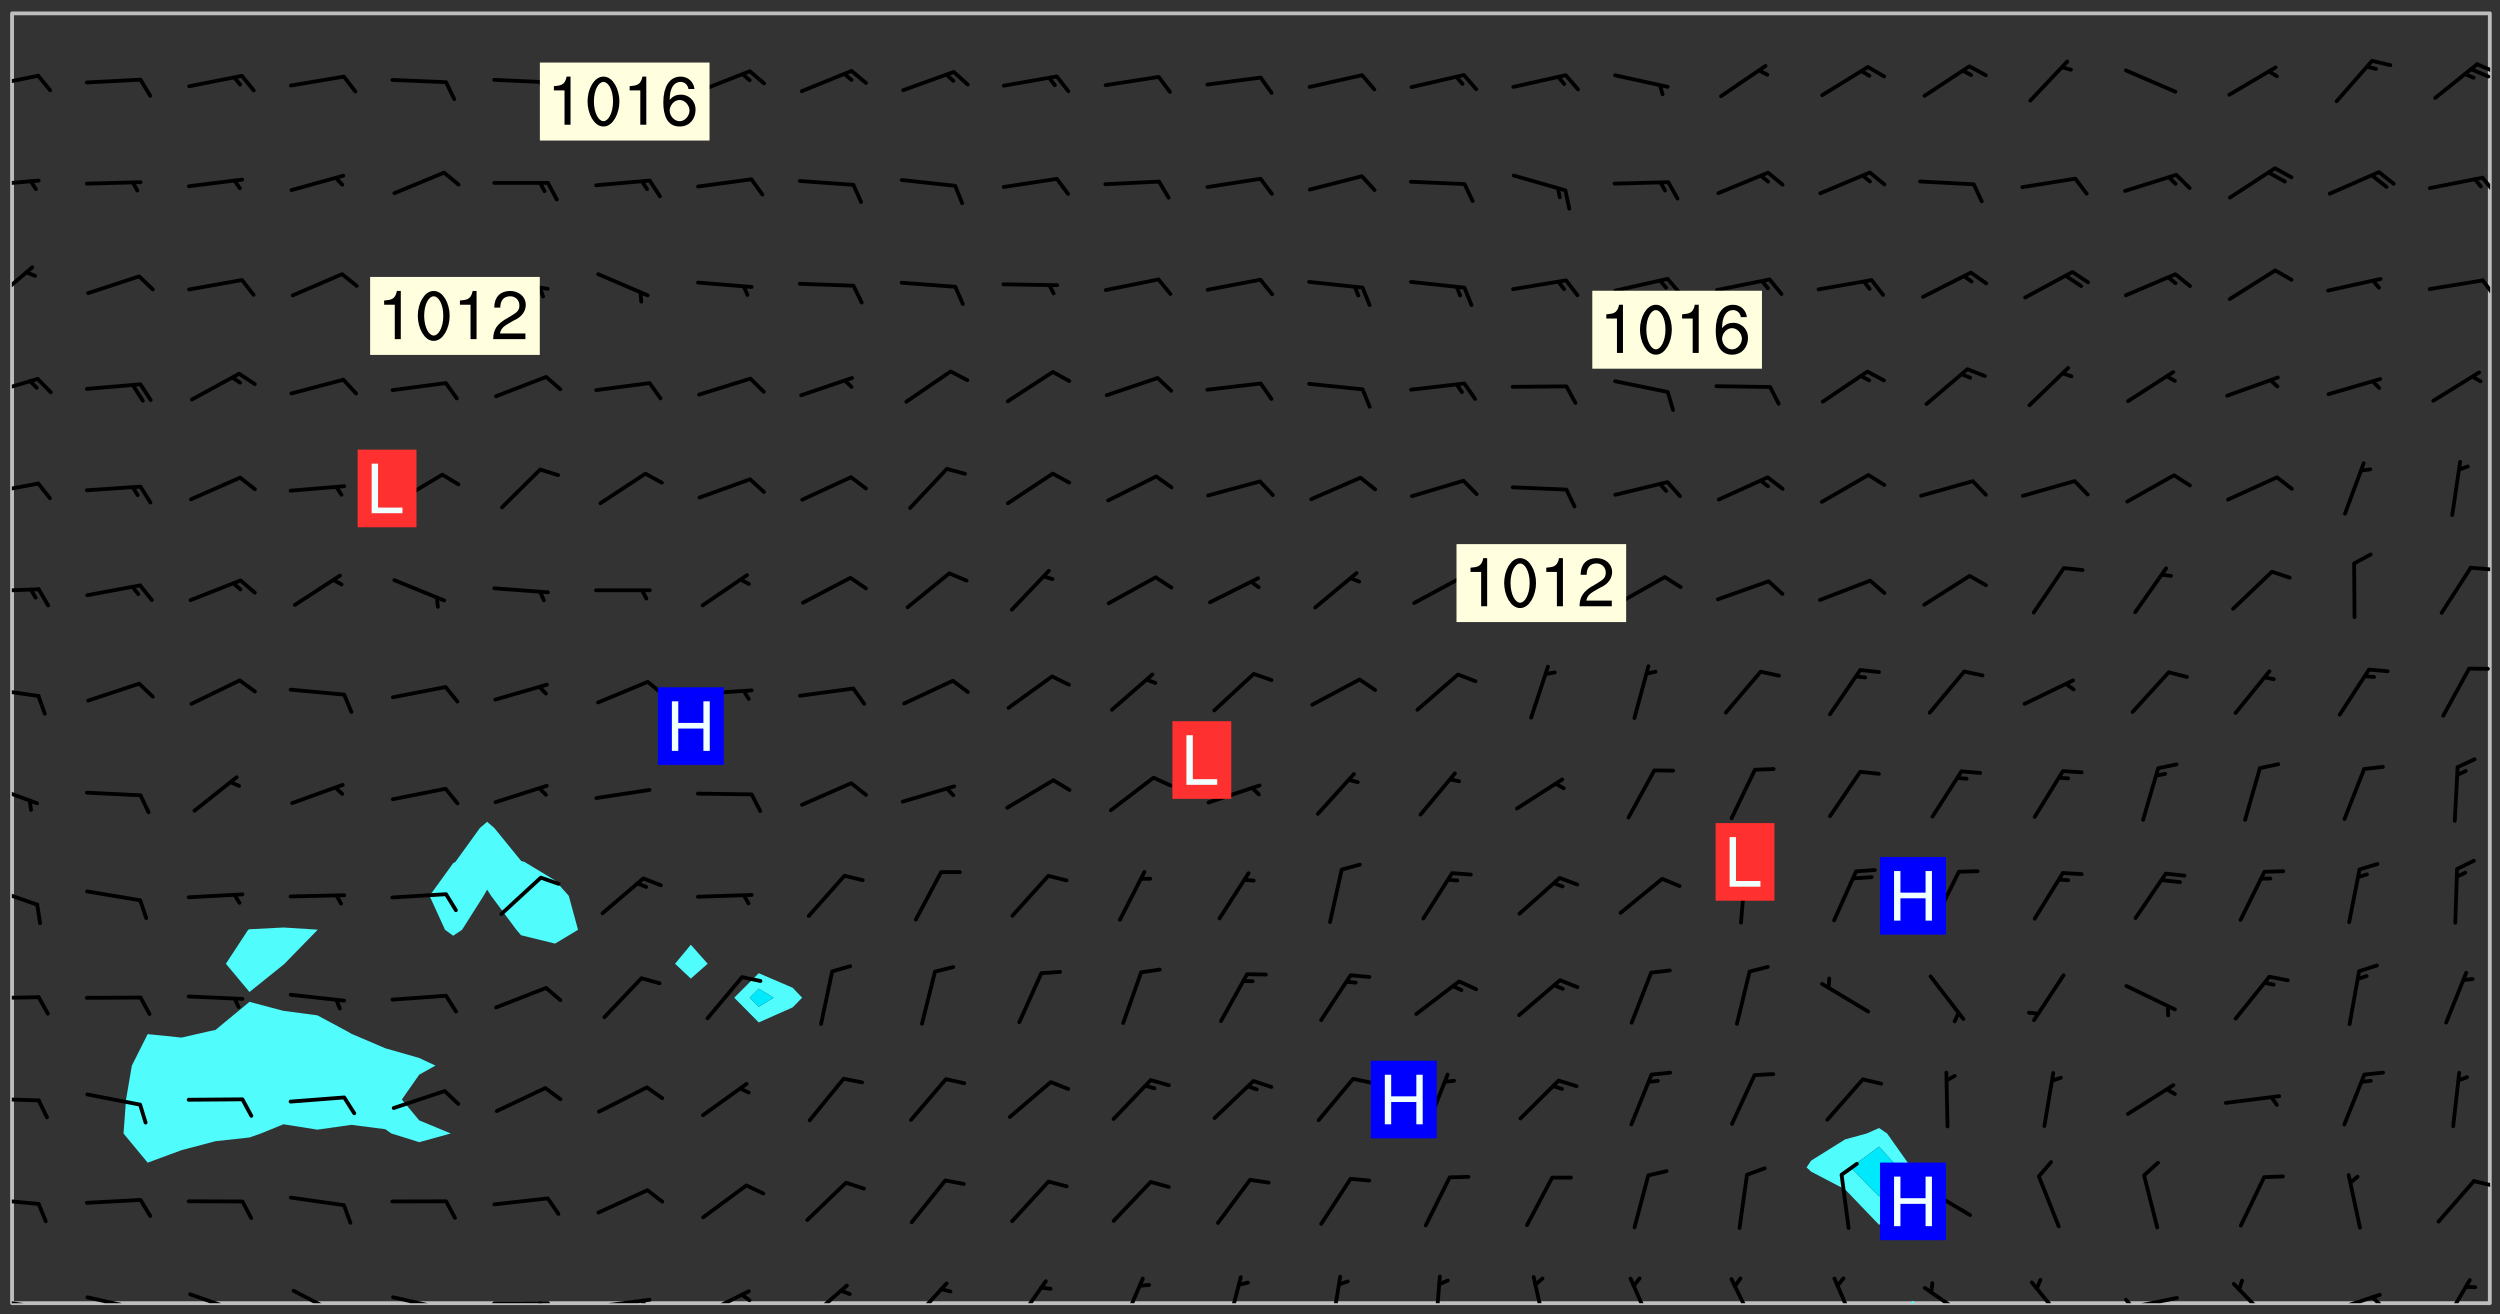 <svg xmlns="http://www.w3.org/2000/svg" role="img" xmlns:xlink="http://www.w3.org/1999/xlink" viewBox="142.45 309.95 326.84 171.84"><rect x="142.45" y="309.95" width="326.84" height="171.84" fill="#333333" stroke="none"/><defs><clipPath id="clip2"><path d="M 144 311.672 L 145 311.672 L 145 480.328 L 144 480.328 Z M 144 311.672"/></clipPath><clipPath id="clip3"><path d="M 144 311.672 L 468 311.672 L 468 480.328 L 144 480.328 Z M 144 311.672"/></clipPath><clipPath id="clip4"><path d="M 392 480 L 393 480 L 393 480.328 L 392 480.328 Z M 392 480"/></clipPath><clipPath id="clip5"><path d="M 467 311.672 L 468 311.672 L 468 480.328 L 467 480.328 Z M 467 311.672"/></clipPath><clipPath id="clip6"><path d="M 144 479 L 148 479 L 148 480.328 L 144 480.328 Z M 144 479"/></clipPath><clipPath id="clip7"><path d="M 147 480 L 149 480 L 149 480.328 L 147 480.328 Z M 147 480"/></clipPath><clipPath id="clip8"><path d="M 153 479 L 161 479 L 161 480.328 L 153 480.328 Z M 153 479"/></clipPath><clipPath id="clip9"><path d="M 160 480 L 162 480 L 162 480.328 L 160 480.328 Z M 160 480"/></clipPath><clipPath id="clip10"><path d="M 167 478 L 175 478 L 175 480.328 L 167 480.328 Z M 167 478"/></clipPath><clipPath id="clip11"><path d="M 180 478 L 188 478 L 188 480.328 L 180 480.328 Z M 180 478"/></clipPath><clipPath id="clip12"><path d="M 193 479 L 201 479 L 201 480.328 L 193 480.328 Z M 193 479"/></clipPath><clipPath id="clip13"><path d="M 199 480 L 201 480 L 201 480.328 L 199 480.328 Z M 199 480"/></clipPath><clipPath id="clip14"><path d="M 206 480 L 215 480 L 215 480.328 L 206 480.328 Z M 206 480"/></clipPath><clipPath id="clip15"><path d="M 212 480 L 214 480 L 214 480.328 L 212 480.328 Z M 212 480"/></clipPath><clipPath id="clip16"><path d="M 220 479 L 228 479 L 228 480.328 L 220 480.328 Z M 220 479"/></clipPath><clipPath id="clip17"><path d="M 226 479 L 228 479 L 228 480.328 L 226 480.328 Z M 226 479"/></clipPath><clipPath id="clip18"><path d="M 233 478 L 241 478 L 241 480.328 L 233 480.328 Z M 233 478"/></clipPath><clipPath id="clip19"><path d="M 239 478 L 241 478 L 241 480.328 L 239 480.328 Z M 239 478"/></clipPath><clipPath id="clip20"><path d="M 247 477 L 254 477 L 254 480.328 L 247 480.328 Z M 247 477"/></clipPath><clipPath id="clip21"><path d="M 261 477 L 267 477 L 267 480.328 L 261 480.328 Z M 261 477"/></clipPath><clipPath id="clip22"><path d="M 274 477 L 280 477 L 280 480.328 L 274 480.328 Z M 274 477"/></clipPath><clipPath id="clip23"><path d="M 288 476 L 293 476 L 293 480.328 L 288 480.328 Z M 288 476"/></clipPath><clipPath id="clip24"><path d="M 302 476 L 305 476 L 305 480.328 L 302 480.328 Z M 302 476"/></clipPath><clipPath id="clip25"><path d="M 316 476 L 318 476 L 318 480.328 L 316 480.328 Z M 316 476"/></clipPath><clipPath id="clip26"><path d="M 329 476 L 331 476 L 331 480.328 L 329 480.328 Z M 329 476"/></clipPath><clipPath id="clip27"><path d="M 342 476 L 345 476 L 345 480.328 L 342 480.328 Z M 342 476"/></clipPath><clipPath id="clip28"><path d="M 355 476 L 359 476 L 359 480.328 L 355 480.328 Z M 355 476"/></clipPath><clipPath id="clip29"><path d="M 368 476 L 373 476 L 373 480.328 L 368 480.328 Z M 368 476"/></clipPath><clipPath id="clip30"><path d="M 382 476 L 386 476 L 386 480.328 L 382 480.328 Z M 382 476"/></clipPath><clipPath id="clip31"><path d="M 393 478 L 401 478 L 401 480.328 L 393 480.328 Z M 393 478"/></clipPath><clipPath id="clip32"><path d="M 407 477 L 413 477 L 413 480.328 L 407 480.328 Z M 407 477"/></clipPath><clipPath id="clip33"><path d="M 419 479 L 428 479 L 428 480.328 L 419 480.328 Z M 419 479"/></clipPath><clipPath id="clip34"><path d="M 420 479 L 422 479 L 422 480.328 L 420 480.328 Z M 420 479"/></clipPath><clipPath id="clip35"><path d="M 434 477 L 440 477 L 440 480.328 L 434 480.328 Z M 434 477"/></clipPath><clipPath id="clip36"><path d="M 446 478 L 454 478 L 454 480.328 L 446 480.328 Z M 446 478"/></clipPath><clipPath id="clip37"><path d="M 452 479 L 454 479 L 454 480.328 L 452 480.328 Z M 452 479"/></clipPath><clipPath id="clip38"><path d="M 461 477 L 466 477 L 466 480.328 L 461 480.328 Z M 461 477"/></clipPath><clipPath id="clip39"><path d="M 144 466 L 148 466 L 148 468 L 144 468 Z M 144 466"/></clipPath><clipPath id="clip40"><path d="M 465 464 L 468 464 L 468 466 L 465 466 Z M 465 464"/></clipPath><clipPath id="clip41"><path d="M 144 453 L 148 453 L 148 455 L 144 455 Z M 144 453"/></clipPath><clipPath id="clip42"><path d="M 144 440 L 148 440 L 148 441 L 144 441 Z M 144 440"/></clipPath><clipPath id="clip43"><path d="M 144 425 L 148 425 L 148 429 L 144 429 Z M 144 425"/></clipPath><clipPath id="clip44"><path d="M 144 412 L 148 412 L 148 416 L 144 416 Z M 144 412"/></clipPath><clipPath id="clip45"><path d="M 144 399 L 148 399 L 148 402 L 144 402 Z M 144 399"/></clipPath><clipPath id="clip46"><path d="M 144 386 L 148 386 L 148 388 L 144 388 Z M 144 386"/></clipPath><clipPath id="clip47"><path d="M 465 383 L 468 383 L 468 385 L 465 385 Z M 465 383"/></clipPath><clipPath id="clip48"><path d="M 144 372 L 148 372 L 148 375 L 144 375 Z M 144 372"/></clipPath><clipPath id="clip49"><path d="M 144 359 L 148 359 L 148 362 L 144 362 Z M 144 359"/></clipPath><clipPath id="clip50"><path d="M 144 344 L 147 344 L 147 350 L 144 350 Z M 144 344"/></clipPath><clipPath id="clip51"><path d="M 466 346 L 468 346 L 468 349 L 466 349 Z M 466 346"/></clipPath><clipPath id="clip52"><path d="M 144 333 L 148 333 L 148 335 L 144 335 Z M 144 333"/></clipPath><clipPath id="clip53"><path d="M 466 332 L 468 332 L 468 336 L 466 336 Z M 466 332"/></clipPath><clipPath id="clip54"><path d="M 144 319 L 148 319 L 148 322 L 144 322 Z M 144 319"/></clipPath><clipPath id="clip55"><path d="M 466 318 L 468 318 L 468 320 L 466 320 Z M 466 318"/></clipPath><clipPath id="clip56"><path d="M 465 318 L 468 318 L 468 321 L 465 321 Z M 465 318"/></clipPath><g id="surface1098" clip-path="url(#clip1)"><path fill="#fff" fill-opacity="0" fill-rule="evenodd" d="M 0 0 L 1000 0 L 1000 1000 L 0 1000 Z M 0 0"/><path fill="#d3d3d3" fill-opacity="0" fill-rule="evenodd" d="M162.152 355.867L161.918 356.16 161.977 356.395 162.094 356.566 162.27 356.801 162.562 357.148 162.676 357.207 162.793 357.035 162.852 356.801 163.027 356.625 163.492 356.449 164.191 356.449 164.426 356.742 164.715 357.559 164.773 357.734 164.949 357.965 165.301 358.199 166 358.898 166.172 359.074 166.406 359.422 166.641 359.832 166.93 360.414 167.34 360.879 167.57 361.113 167.805 361.289 167.922 361.52 168.098 361.812 168.27 362.977 168.27 363.211 168.328 363.5 168.387 363.617 168.504 363.734 168.852 364.145 168.969 364.316 169.145 364.492 169.32 364.727 169.438 364.898 169.609 365.25 169.668 365.484 169.902 365.891 170.137 365.832 169.961 366.008 169.902 366.938 169.32 366.938 169.086 366.824 168.738 366.938 168.621 367.055 168.562 367.348 168.504 367.523 168.387 367.695 167.922 367.988 167.863 368.223 167.805 368.336 167.805 368.98 167.863 369.152 167.863 369.562 167.922 369.621 167.922 370.027 167.98 370.434 168.098 370.609 168.156 370.668 168.387 371.309 168.328 371.602 168.328 372.301 168.27 372.883 168.27 373.117 168.211 373.348 168.156 373.699 168.156 375.621 168.211 375.738 168.637 375.738 168.27 375.855 168.246 376.207 169.137 377.375 170.879 377.914 172.219 378.273 172.219 378.812 172.309 379.621 172.844 380.336 174.363 380.605 175.254 380.52 175.344 381.684 175.879 381.863 177.039 381.684 179.094 380.699 180.254 380.336 182.133 380.16 183.828 379.98 183.648 380.699 182.133 380.785 180.883 380.875 180.078 381.145 179.004 381.953 179.273 382.672 179.809 383.57 179.629 384.195 179.363 385.004 179.629 386.082 180.254 386.98 181.059 387.16 182.309 386.98 182.043 387.703 182.141 388.207 182.195 388.5 182.195 388.672 182.254 388.965 182.254 389.371 182.43 389.488 182.781 389.605 183.188 389.605 183.48 389.43 183.594 389.312 183.652 389.195 183.77 388.965 183.828 388.789 184.18 388.324 184.41 388.148 184.586 388.09 184.762 388.148 184.82 388.324 184.938 389.312 184.992 389.781 185.051 389.953 185.168 390.188 185.344 390.246 186.16 390.305 186.449 390.305 186.566 390.539 186.625 390.945 186.684 391.297 186.684 392.402 186.801 392.695 186.918 393.043 187.207 393.742 187.383 394.094 187.965 394.848 188.316 395.023 188.488 395.082 188.957 395.316 189.598 395.781 189.945 396.016 190.238 396.191 190.531 396.246 190.762 396.309 191.578 396.656 191.871 396.832 191.984 397.004 192.336 397.355 192.453 397.531 192.977 398.172 192.977 398.461 193.035 398.812 193.035 399.16 193.094 399.512 193.152 399.801 193.27 399.859 193.441 399.918 193.617 399.918 194.199 400.152 194.375 400.27 194.551 400.559 194.727 400.793 194.84 401.027 195.133 401.258 195.25 401.375 195.25 401.785 195.309 401.84 195.598 402.074 195.832 402.191 195.891 402.309 196.008 402.48 196.066 402.598 196.297 402.832 196.355 403.008 196.59 403.066 196.707 403.125 196.59 403.238 196.531 403.355 196.531 403.473 196.414 403.766 196.297 404.055 196.297 404.637 196.473 404.754 196.59 404.812 196.648 404.93 196.766 405.047 196.879 405.105 197.055 405.453 197.113 405.805 197.172 406.211 197.172 406.387 197.113 406.562 196.996 407.262 196.996 407.434 197.113 407.609 197.406 407.902 197.812 407.902 197.988 408.02 198.105 408.191 198.223 408.484 198.223 408.719 197.695 408.719 197.465 408.484 197.23 408.484 197.055 408.543 196.996 409.242 197.055 409.59 197.172 409.766 197.348 410.176 197.465 410.406 197.754 410.875 197.93 410.93 198.453 410.93 198.688 410.988 199.445 411.629 199.504 411.922 199.504 412.156 199.562 412.215 199.793 412.562 199.793 412.914 199.676 413.086 199.676 413.379 199.969 413.668 200.262 413.844 200.434 413.902 200.727 414.078 201.02 414.195 201.602 414.602 201.891 414.836 202.184 415.012 202.402 415.172 202.418 415.184 202.648 415.359 203.289 415.883 203.465 416.117 203.582 416.293 203.758 416.469 203.871 416.641 203.871 417.281 203.988 417.457 204.457 417.574 205.039 417.691 205.273 417.75 205.504 417.863 205.797 417.98 205.91 418.039 206.496 418.391 206.785 418.562 206.961 418.625 207.137 418.68 207.312 418.738 208.012 419.09 208.301 419.266 208.535 419.32 208.824 419.496 209.059 419.613 209.699 420.02 209.992 420.137 210.164 420.195 210.398 420.254 210.809 420.312 211.039 420.371 211.273 420.488 211.332 420.66 210.922 420.836 211.391 420.895 211.449 421.188 211.562 421.422 211.738 421.477 211.973 421.535 212.148 421.594 212.555 421.711 213.195 421.945 213.312 422.117 213.371 422.352 213.371 422.527 213.312 422.645 213.254 423.051 213.488 423.285 213.605 423.344 213.953 423.461 214.594 423.691 214.77 423.809 215.059 423.926 215.234 424.102 215.469 424.566 216.051 425.672 216.227 425.848 216.574 426.023 216.75 426.141 217.102 426.258 218.148 426.781 218.383 426.84 218.848 426.953 219.141 427.012 219.605 427.188 220.363 427.77 220.598 428.004 220.945 428.469 221.121 428.645 221.41 428.879 222.227 429.578 222.52 429.754 222.809 430.043 223.102 430.219 223.395 430.508 224.09 431.148 224.266 431.324 224.559 431.559 224.848 431.793 225.316 432.082 225.957 432.664 226.305 432.898 226.539 433.191 226.887 433.539 227.238 434.004 228.172 434.996 228.52 435.402 228.637 435.578 228.871 435.637 228.984 435.754 229.629 435.93 229.859 436.043 230.094 436.102 230.387 436.277 230.617 436.395 231.551 437.094 231.957 437.5 232.191 437.676 232.598 437.852 232.832 437.969 233.648 438.316 233.996 438.551 234.23 438.668 234.523 438.957 234.754 439.074 235.512 439.426 235.863 439.598 236.094 439.656 236.387 439.773 236.621 439.832 237.492 440.008 238.309 440.008 238.777 440.238 238.949 440.297 239.824 440.996 240.289 441.113 240.582 441.172 240.758 441.23 240.988 441.289 241.457 441.348 241.805 441.406 242.156 441.465 242.562 441.523 242.855 441.523 243.027 441.582 243.027 441.812 243.203 441.988 243.496 441.988 243.844 442.047 244.195 442.105 244.895 442.223 245.535 442.223 246 441.988 246.293 441.812 246.465 441.695 246.875 441.523 247.164 441.348 248.098 440.883 248.566 440.59 249.09 440.297 249.555 440.125 250.02 439.949 251.07 439.484 251.359 439.367 251.77 439.25 252.059 439.133 252.586 438.957 254.102 438.258 254.684 437.91 254.973 437.852 255.266 437.793 255.613 437.676 256.488 437.445 256.84 437.328 256.953 437.328 257.188 437.27 258.062 437.035 258.297 436.977 259.109 436.977 259.461 436.918 260.277 436.801 260.449 436.742 260.801 436.688 261.094 436.629 261.324 436.57 262.141 436.395 262.316 436.336 262.664 436.336 262.898 436.277 263.363 436.16 264.121 435.988 264.355 435.93 264.703 435.93 265.113 435.812 265.402 435.754 266.688 435.695 266.977 435.695 267.387 435.637 267.617 435.578 267.793 435.578 268.668 435.461 269.074 435.461 269.484 435.344 269.832 435.344 270.184 435.23 271.055 435.172 272.805 435.172 273.852 435.461 274.262 435.578 274.551 435.695 274.902 435.812 275.191 435.93 276.242 436.102 276.531 436.16 276.824 436.16 277.117 436.219 277.289 436.277 277.699 436.336 277.871 436.395 277.988 436.453 278.105 436.453 278.223 436.512 278.574 436.57 278.688 436.57 279.098 436.637 281.02 437.031 282.945 437.426 284.465 437.875 286.16 438.594 288.305 439.398 289.91 438.68 291.34 437.875 292.5 436.797 293.75 436.348 296.785 435.629 298.66 435.27 300.805 433.922 303.039 432.668 305.539 431.41 307.234 430.961 309.02 430.781 310.18 430.512 310.805 431.051 312.145 430.781 312.859 429.793 313.844 428.449 314.289 428.27 315.094 427.91 316.969 427.371 318.754 426.922 320.004 426.652 321.164 426.562 322.863 426.473 324.824 426.203 326.074 426.113 326.613 426.113 327.238 426.023 328.129 426.023 330.273 425.844 332.684 425.664 335.273 425.574 336.969 425.754 338.578 425.844 340.008 426.203 341.168 426.922 343.043 427.91 344.203 429.438 344.469 430.152 345.098 430.242 345.453 431.141 345.988 431.68 346.523 433.207 347.598 433.566 348.133 433.566 347.328 434.102 347.418 435.809 348.133 438.504 349.023 439.309 349.918 440.297 350.633 441.555 352.418 442.094 353.938 441.914 354.293 443.258 355.902 442.453 356.883 441.914 357.152 442.184 357.469 441.969 357.688 441.824 358.488 442.273 358.938 441.914 359.293 441.914 359.828 441.645 360.367 440.926 360.902 440.656 361.527 439.668 362.688 440.117 363.527 440.488 364.922 441.105 366.617 440.926 368.223 440.926 370.008 441.016 370.188 439.309 370.723 437.965 371.527 438.234 372.02 439.082 372.422 439.488 372.332 440.027 372.332 440.387 373.047 440.836 373.758 440.566 375.188 440.566 375.547 441.555 375.992 442.812 376.707 444.156 377.957 444.785 379.652 445.414 380.367 445.234 380.547 444.695 381.527 444.605 381.977 444.965 382.062 446.223 381.797 446.852 381.262 447.031 381.262 447.57 381.977 448.555 382.242 449.094 383.227 450.082 384.027 451.16 383.762 451.52 383.672 452.418 383.047 454.75 382.691 456.816 382.602 458.609 382.422 459.328 382.332 459.867 382.332 461.305 381.352 463.188 380.992 464.895 380.457 465.793 379.652 466.961 379.387 467.5 381.441 468.754 381.527 469.113 381.172 469.652 381.082 469.473 381.082 470.281 381.172 471.719 380.727 472.434 379.652 472.527 379.387 473.242 379.922 474.141 380.727 474.859 381.887 475.668 383.227 475.938 383.672 476.297 383.316 476.746 381.527 476.656 380.277 476.207 379.562 475.488 378.938 475.398 378.762 478.988 378.574 480.297 467.934 480.297 467.934 311.703 412.664 311.703 412.664 360.785 413.426 360.91 416.715 361.453 418.738 364.289 418.738 367.043 421.09 367.375 423.438 367.707 427.488 367.707 426.109 371.867 424.086 372.574 422.062 373.277 421.52 373.621 418.926 375.238 418.738 375.355 416.715 373.277 415.984 370.535 413.312 368.457 411.938 364.957 411.871 364.875 409.914 362.203 412.664 360.785 412.664 311.703 294.422 311.703 294.422 403.117 294.539 403.148 294.672 403.16 294.746 403.234 294.852 403.281 294.941 403.34 295.027 403.398 295.117 403.457 295.414 403.754 295.473 403.844 295.504 403.961 295.531 404.078 295.547 404.215 295.516 404.332 295.457 404.422 295.398 404.508 295.355 404.613 295.309 404.715 295.281 404.836 295.281 404.98 295.457 405.25 295.605 405.398 295.68 405.484 295.754 405.559 295.797 405.664 295.859 405.754 295.918 405.84 295.961 405.945 296.02 406.035 296.066 406.137 296.109 406.242 296.168 406.328 296.285 406.508 296.359 406.582 296.422 406.668 296.48 406.758 296.523 406.863 296.582 406.953 296.641 407.039 296.703 407.129 296.762 407.219 296.805 407.32 296.922 407.5 296.996 407.574 297.055 407.66 297.129 407.734 297.219 407.793 297.324 407.84 297.473 407.84 297.605 407.824 297.738 407.84 297.84 407.793 297.914 407.719 297.961 407.617 297.945 407.484 297.945 407.336 297.898 407.23 297.871 407.113 297.824 407.012 297.797 406.891 297.754 406.789 297.691 406.699 297.648 406.598 297.605 406.492 297.574 406.375 297.559 406.242 297.547 406.105 297.633 406.047 297.691 405.961 297.812 405.93 297.855 406.035 297.871 406.168 297.871 406.285 297.93 406.387 297.988 406.477 298.078 406.535 298.227 406.684 298.285 406.773 298.328 406.879 298.316 406.98 298.402 407.039 298.508 407.086 298.594 407.145 298.684 407.203 298.758 407.277 298.641 407.305 298.535 407.352 298.449 407.41 298.375 407.484 298.316 407.574 298.254 407.66 298.227 407.781 298.18 407.883 298.137 407.988 298.105 408.105 298.094 408.238 298.078 408.371 298.078 408.52 298.105 408.637 298.152 408.742 298.195 408.844 298.254 408.934 298.328 409.008 298.418 409.066 298.492 409.141 298.582 409.199 298.641 409.289 298.684 409.395 298.73 409.496 298.848 409.527 298.98 409.543 299.129 409.543 299.246 409.512 299.352 409.555 299.395 409.66 299.441 409.762 299.469 409.883 299.5 410 299.527 410.117 299.559 410.238 299.586 410.355 299.691 410.398 299.793 410.445 299.926 410.43 300.074 410.578 300.137 410.664 300.211 410.738 300.281 410.812 300.371 410.875 300.477 410.918 300.578 410.961 300.695 410.992 300.832 411.008 300.949 410.977 301.023 410.902 301.051 410.785 301.039 410.652 301.008 410.531 300.98 410.414 301.023 410.309 301.141 410.309 301.23 410.371 301.348 410.398 301.496 410.398 301.629 410.414 301.777 410.414 301.91 410.43 302.043 410.414 302.191 410.414 302.324 410.398 302.457 410.387 302.594 410.398 302.711 410.371 302.844 410.355 303.035 410.297 302.977 410.473 302.961 410.605 302.934 410.727 302.918 410.859 302.859 410.945 302.727 410.961 302.621 411.008 302.516 411.051 302.398 411.082 302.281 411.109 302.016 411.141 301.867 411.141 301.734 411.156 301.66 411.23 301.719 411.316 301.867 411.465 301.984 411.645 302.059 411.715 302.148 411.777 302.238 411.836 302.324 411.895 302.414 411.953 302.516 411.996 302.621 412.059 302.727 412.102 302.812 412.16 302.918 412.207 303.02 412.25 303.199 412.367 303.258 412.457 303.215 412.559 303.168 412.664 303.184 412.797 303.406 413.02 303.465 413.109 303.508 413.211 303.539 413.332 303.582 413.434 303.598 413.566 303.629 413.684 303.641 413.82 303.672 413.938 303.82 414.086 303.922 414.129 304.027 414.172 304.145 414.203 304.277 414.219 304.414 414.234 304.531 414.234 304.648 414.203 304.738 414.145 304.781 414.039 304.828 413.938 304.871 413.832 304.902 413.715 304.914 413.582 304.914 413.434 304.902 413.301 304.887 413.168 304.855 413.051 304.812 412.945 304.766 412.84 304.723 412.738 304.68 412.633 304.664 412.5 304.68 412.367 304.707 412.25 304.738 412.133 304.766 412.012 304.812 411.91 304.902 411.852 304.988 411.789 305.062 411.715 305.152 411.656 305.375 411.434 305.434 411.348 305.508 411.273 305.625 411.094 305.684 411.008 305.684 410.859 305.609 410.785 305.508 410.738 305.402 410.695 305.301 410.652 305.242 410.562 305.195 410.457 305.168 410.34 305.258 410.281 305.375 410.25 305.477 410.207 305.656 410.09 305.805 409.941 305.816 409.809 305.805 409.703 305.715 409.645 305.582 409.66 305.434 409.66 305.301 409.676 305.168 409.66 305.047 409.629 304.961 409.57 304.887 409.496 304.828 409.406 304.766 409.32 304.648 409.141 304.59 409.055 304.621 408.934 304.707 408.875 304.828 408.844 304.887 408.758 304.887 408.637 304.855 408.52 304.797 408.43 304.738 408.344 304.691 408.238 304.664 408.121 304.648 407.988 304.707 407.898 304.781 407.824 304.871 407.766 304.988 407.586 305.062 407.512 305.121 407.426 305.27 407.277 305.391 407.246 305.523 407.23 305.656 407.246 305.73 407.32 305.773 407.426 305.789 407.559 305.758 407.676 305.641 407.707 305.508 407.719 305.359 407.867 305.316 407.973 305.27 408.074 305.242 408.195 305.211 408.312 305.211 408.461 305.242 408.578 305.285 408.684 305.344 408.773 305.418 408.844 305.492 408.918 305.609 408.949 305.73 408.977 305.848 408.949 305.98 408.934 306.098 408.934 306.188 408.992 306.262 409.066 306.309 409.172 306.367 409.258 306.469 409.305 306.602 409.32 306.707 409.363 306.793 409.422 306.781 409.527 306.707 409.602 306.527 409.719 306.469 409.809 306.379 409.867 306.309 409.941 306.234 410.016 306.172 410.105 306.145 410.223 306.129 410.355 306.145 410.488 306.129 410.621 306.129 410.77 306.145 410.902 306.172 411.02 306.203 411.141 306.277 411.215 306.367 411.273 306.453 411.332 306.543 411.391 306.66 411.422 306.66 411.508 306.559 411.555 306.469 411.613 306.203 411.645 306.086 411.672 305.938 411.672 305.832 411.715 305.73 411.762 305.672 411.852 305.609 412.086 305.598 412.219 305.566 412.34 305.551 412.473 305.551 412.766 305.539 412.898 305.551 413.035 305.566 413.168 305.699 413.184 305.832 413.195 305.953 413.227 306.039 413.285 306.113 413.359 306.16 413.465 306.203 413.566 306.219 413.699 306.219 414.145 306.203 414.277 306.203 414.723 306.234 414.988 306.262 415.105 306.277 415.238 306.309 415.355 306.395 415.566 306.426 415.832 306.426 415.98 306.395 416.098 306.367 416.215 306.336 416.336 306.309 416.453 306.277 416.57 306.246 416.691 306.234 416.824 306.219 416.957 306.309 417.016 306.426 416.984 306.527 417 306.574 417.105 306.543 417.371 306.543 417.812 306.5 417.918 306.453 418.023 306.41 418.125 306.367 418.23 306.309 418.316 306.277 418.438 306.234 418.555 306.203 418.672 306.188 418.805 306.203 418.938 306.262 419.027 306.367 419.074 306.453 419.133 306.512 419.219 306.5 419.355 306.469 419.473 306.426 419.574 306.426 420.02 306.41 420.152 306.41 420.301 306.379 420.418 306.336 420.523 306.309 420.641 306.262 420.746 306.219 420.848 306.188 420.969 306.16 421.086 306.129 421.219 306.098 421.336 306.07 421.453 306.027 421.559 305.996 421.676 305.965 421.797 305.953 421.93 305.938 422.062 305.938 422.359 305.965 422.477 305.965 422.625 306.012 423.023 306.039 423.141 306.098 423.23 306.219 423.262 306.367 423.262 306.5 423.246 306.559 423.336 306.559 423.453 306.5 423.543 306.41 423.602 306.309 423.645 306.203 423.691 306.113 423.75 306.027 423.809 305.891 423.824 305.773 423.793 305.641 423.777 305.539 423.824 305.477 423.91 305.465 424.047 305.449 424.18 305.418 424.297 305.391 424.414 305.375 424.547 305.344 424.668 305.344 424.965 305.359 425.098 305.391 425.215 305.391 425.363 305.402 425.496 305.402 425.645 305.375 425.762 305.328 425.863 305.301 425.984 305.27 426.102 305.211 426.191 305.137 426.266 305.035 426.309 304.93 426.355 304.812 426.383 304.691 426.414 304.59 426.367 304.648 426.281 304.754 426.234 304.781 426.117 304.812 426 304.84 425.879 304.871 425.762 304.871 425.613 304.887 425.48 304.855 425.363 304.812 425.258 304.707 425.273 304.633 425.348 304.531 425.391 304.441 425.453 304.367 425.527 304.324 425.629 304.309 425.762 304.277 425.879 304.25 426 304.219 426.117 304.191 426.234 304.16 426.355 304.133 426.473 304.102 426.59 304.059 426.695 303.969 426.754 303.879 426.754 303.762 426.723 303.73 426.637 303.746 426.5 303.715 426.383 303.715 426.234 303.703 426.102 303.703 425.953 303.641 425.719 303.613 425.598 303.57 425.496 303.523 425.391 303.465 425.305 303.406 425.215 303.363 425.109 303.301 425.023 303.152 424.875 303.082 424.801 302.977 424.754 302.871 424.711 302.77 424.668 302.473 424.371 302.383 424.297 302.297 424.238 302.191 424.195 302.102 424.133 302.016 424.074 301.91 424.031 301.82 423.973 301.734 423.91 301.66 423.84 301.555 423.793 301.469 423.734 301.363 423.691 301.273 423.629 301.172 423.586 301.066 423.543 300.98 423.484 300.875 423.438 300.77 423.395 300.668 423.348 300.578 423.289 300.477 423.246 300.371 423.203 300.281 423.141 300.164 423.113 300.031 423.098 299.898 423.113 299.75 423.113 299.617 423.129 299.5 423.098 299.41 423.039 299.336 422.965 299.246 422.906 299.145 422.859 298.996 422.859 298.875 422.832 298.773 422.789 298.699 422.715 298.582 422.535 298.492 422.477 298.391 422.434 298.301 422.371 298.195 422.328 298.105 422.27 298.02 422.211 297.914 422.164 297.855 422.078 297.797 421.988 297.754 421.883 297.707 421.781 297.633 421.707 297.547 421.648 297.473 421.574 297.383 421.516 297.16 421.293 297.117 421.188 297.086 420.922 297.191 420.879 297.336 420.879 297.441 420.922 297.516 420.996 297.605 421.055 297.691 421.113 297.797 421.16 297.887 421.219 298.035 421.367 298.105 421.441 298.254 421.59 298.316 421.676 298.391 421.75 298.477 421.809 298.551 421.883 298.641 421.945 298.73 422.004 298.816 422.062 299.086 422.238 299.188 422.285 299.293 422.328 299.395 422.371 299.441 422.297 299.5 422.211 299.574 422.137 299.645 422.062 299.75 422.105 299.824 422.18 299.883 422.27 299.926 422.371 299.973 422.477 300.016 422.582 300.137 422.609 300.254 422.582 300.328 422.492 300.371 422.387 300.43 422.297 300.504 422.223 300.609 422.18 300.727 422.152 300.859 422.164 300.949 422.223 301.098 422.371 301.156 422.461 301.199 422.566 301.246 422.668 301.289 422.773 301.332 422.875 301.438 422.922 301.543 422.965 301.676 422.98 301.762 422.922 301.82 422.832 301.895 422.758 302 422.715 302.117 422.742 302.223 422.789 302.324 422.832 302.43 422.875 302.531 422.922 302.711 423.039 302.711 423.156 302.695 423.289 302.711 423.422 302.727 423.559 302.785 423.645 302.887 423.691 303.008 423.719 303.125 423.75 303.273 423.75 303.391 423.719 303.449 423.629 303.629 423.512 303.688 423.422 303.762 423.348 303.82 423.262 303.938 423.082 304.117 422.965 304.234 422.996 304.324 423.055 304.367 423.129 304.352 423.262 304.352 423.379 304.441 423.438 304.59 423.438 304.723 423.422 304.855 423.41 305.121 423.379 305.227 423.336 305.344 423.305 305.465 423.277 305.539 423.203 305.609 423.129 305.672 423.039 305.656 422.934 305.609 422.832 305.508 422.789 305.402 422.773 305.285 422.801 305.02 422.832 304.871 422.832 304.797 422.758 304.707 422.699 304.59 422.668 304.473 422.641 304.34 422.625 304.191 422.625 304.059 422.641 303.762 422.641 303.656 422.594 303.508 422.445 303.465 422.344 303.406 422.254 303.629 422.031 303.715 421.973 303.82 421.93 303.938 421.898 304.07 421.883 304.203 421.898 304.34 421.914 304.441 421.957 304.574 421.945 304.664 421.883 304.766 421.84 304.828 421.75 304.781 421.648 304.691 421.59 304.574 421.559 304.473 421.516 304.414 421.426 304.352 421.336 304.352 421.219 304.367 421.086 304.473 421.039 304.547 420.969 304.547 420.848 304.457 420.789 304.426 420.672 304.516 420.613 304.59 420.539 304.633 420.434 304.691 420.344 304.738 420.242 304.754 420.109 304.754 419.961 304.707 419.855 304.664 419.754 304.574 419.695 304.441 419.68 304.34 419.637 304.203 419.621 304.086 419.59 303.641 419.59 303.508 419.574 303.375 419.562 303.242 419.547 303.125 419.516 302.977 419.516 302.844 419.5 302.711 419.488 302.445 419.457 302.324 419.414 302.238 419.355 302.164 419.281 302.164 419.133 302.176 419 302.281 418.953 302.383 418.91 302.516 418.895 302.668 418.895 302.801 418.879 303.094 418.879 303.215 418.91 303.316 418.953 303.406 419.012 303.641 419.074 303.762 419.027 303.852 418.969 303.953 418.926 304.086 418.91 304.191 418.953 304.293 419 304.426 419.012 304.547 418.984 304.691 418.984 304.812 418.953 304.93 418.926 305.035 418.879 305.109 418.805 305.195 418.746 305.344 418.598 305.402 418.512 305.449 418.406 305.477 418.289 305.492 418.184 305.391 418.141 305.301 418.082 305.184 418.051 305.078 418.008 304.988 417.945 304.914 417.859 304.84 417.785 304.738 417.742 304.633 417.695 304.531 417.652 304.473 417.562 304.426 417.461 304.34 417.25 304.277 417.164 304.219 417.074 304.145 417 304.059 416.941 303.789 416.941 303.672 416.973 303.582 417.031 303.48 417.074 303.348 417.09 303.242 417.074 303.215 416.957 303.152 416.867 303.035 416.836 302.934 416.793 302.785 416.645 302.754 416.527 302.738 416.422 302.812 416.348 302.992 416.23 303.109 416.203 303.227 416.172 303.363 416.188 303.465 416.23 303.57 416.273 303.672 416.32 303.777 416.363 303.895 416.395 304.027 416.41 304.145 416.438 304.277 416.453 304.383 416.438 304.473 416.379 304.398 416.305 304.293 416.262 304.219 416.188 304.145 416.098 303.996 415.949 303.91 415.891 303.82 415.832 303.746 415.758 303.656 415.699 303.555 415.652 303.434 415.625 303.332 415.578 303.227 415.535 303.109 415.504 303.008 415.461 302.887 415.43 302.738 415.43 302.621 415.461 302.516 415.504 302.43 415.566 302.25 415.684 302.164 415.742 302.074 415.801 301.969 415.848 301.883 415.906 301.777 415.949 301.676 415.992 301.57 416.039 301.496 416.113 301.438 416.203 301.379 416.289 301.332 416.395 301.273 416.48 301.199 416.555 301.066 416.543 300.949 416.512 300.832 416.512 300.758 416.586 300.668 416.645 300.594 416.719 300.504 416.777 300.418 416.836 300.312 416.883 300.211 416.926 300.074 416.941 299.973 416.898 299.824 416.75 299.719 416.703 299.633 416.703 299.527 416.75 299.426 416.793 299.305 416.824 299.188 416.793 299.113 416.719 299.113 416.602 299.145 416.48 299.219 416.41 299.277 416.32 299.352 416.246 299.469 416.215 299.574 416.172 299.867 416.172 300 416.156 300.137 416.141 300.238 416.098 300.328 416.039 300.43 415.992 300.52 415.934 300.652 415.922 300.742 415.98 300.875 415.992 300.965 415.934 301.051 415.875 301.156 415.832 301.246 415.773 301.332 415.711 301.422 415.652 301.57 415.504 301.629 415.418 301.688 415.328 301.793 415.285 301.926 415.27 302.043 415.297 302.164 415.328 302.223 415.27 302.281 415.18 302.312 414.914 302.34 414.797 302.445 414.809 302.578 414.824 302.68 414.781 302.77 414.723 302.828 414.633 302.902 414.559 302.961 414.469 303.008 414.367 303.02 414.234 303.008 414.102 302.961 413.996 302.812 413.848 302.754 413.758 302.695 413.672 302.652 413.566 302.652 413.121 302.668 412.988 302.668 412.84 302.68 412.707 302.621 412.648 302.531 412.707 302.43 412.664 302.25 412.547 302.164 412.488 302.102 412.398 302.043 412.309 301.969 412.234 301.883 412.176 301.762 412.207 301.66 412.219 301.555 412.266 301.469 412.324 301.363 412.367 301.215 412.516 301.125 412.574 301.039 412.633 300.949 412.695 300.844 412.738 300.711 412.754 300.711 412.633 300.816 412.59 300.934 412.559 301.008 412.488 301.051 412.383 301.051 412.234 301.023 412.117 300.875 411.969 300.742 411.953 300.594 411.953 300.477 411.984 300.371 412.027 300.27 412.07 300.18 412.133 300.062 412.16 299.988 412.086 300 411.953 299.957 411.852 299.914 411.746 299.824 411.688 299.707 411.715 299.586 411.746 299.469 411.777 299.367 411.82 299.246 411.852 299.145 411.895 299.039 411.938 298.949 411.996 298.848 412.012 298.848 411.895 298.863 411.762 298.805 411.672 298.73 411.715 298.582 411.863 298.523 411.953 298.449 412.027 298.402 412.133 298.359 412.234 298.285 412.309 298.227 412.398 298.152 412.473 298.094 412.559 298.02 412.633 297.93 412.695 297.855 412.766 297.781 412.84 297.68 412.855 297.547 412.871 297.441 412.828 297.441 412.707 297.59 412.559 297.633 412.457 297.691 412.367 297.738 412.266 297.781 412.16 297.84 412.07 297.871 411.953 297.914 411.852 297.945 411.73 297.973 411.613 298.02 411.508 298.062 411.406 298.105 411.301 298.18 411.23 298.27 411.168 298.359 411.109 298.461 411.066 298.758 411.066 299.023 411.035 299.129 410.992 299.055 410.918 298.938 410.887 298.832 410.844 298.742 410.785 298.641 410.738 298.551 410.68 298.449 410.637 298.344 410.594 298.254 410.531 298.168 410.473 298.062 410.43 297.961 410.387 297.84 410.355 297.723 410.324 297.621 410.281 297.5 410.25 297.398 410.207 297.309 410.148 297.266 410.043 297.25 409.91 297.352 409.867 297.484 409.852 297.621 409.867 297.754 409.852 297.855 409.809 297.914 409.719 297.93 409.613 297.84 409.555 297.766 409.48 297.664 409.438 297.574 409.379 297.426 409.23 297.383 409.125 297.367 408.992 297.367 408.699 297.309 408.609 297.219 408.551 297.145 408.477 297.102 408.371 297.07 408.254 297.012 408.164 296.938 408.09 296.82 408.062 296.746 407.988 296.656 407.93 296.566 407.867 296.48 407.809 296.406 407.734 296.348 407.648 296.301 407.543 296.215 407.484 296.066 407.336 295.871 407.277 295.738 407.293 295.637 407.336 295.562 407.41 295.516 407.512 295.473 407.617 295.414 407.707 295.355 407.793 295.059 408.09 294.969 408.148 294.883 408.148 294.82 408.062 294.777 407.957 294.809 407.84 294.867 407.75 294.895 407.633 294.883 407.5 294.793 407.438 294.688 407.484 294.57 407.512 294.453 407.543 294.184 407.719 294.082 407.766 293.965 407.793 293.859 407.84 293.77 407.898 293.668 407.941 293.609 407.855 293.562 407.75 293.578 407.617 293.625 407.512 293.695 407.438 293.77 407.367 293.828 407.277 293.828 407.129 293.785 407.023 293.547 407.023 293.445 407.07 293.414 407.188 293.387 407.305 293.355 407.426 293.281 407.469 293.148 407.484 293.074 407.438 293.031 407.336 292.988 407.23 292.941 407.129 292.898 407.023 292.777 407.055 292.676 407.098 292.543 407.113 292.426 407.145 292.32 407.188 292.23 407.246 292.129 407.293 292.008 407.32 291.875 407.336 291.773 407.293 291.715 407.203 291.668 407.098 291.625 406.996 291.582 406.891 291.582 406.773 291.641 406.684 291.727 406.625 291.906 406.508 292.008 406.461 292.113 406.418 292.219 406.359 292.32 406.316 292.41 406.254 292.512 406.211 292.617 406.152 292.719 406.105 292.809 406.047 292.914 406.004 293.016 405.961 293.105 405.898 293.207 405.855 293.344 405.84 293.461 405.871 293.562 405.914 293.684 405.945 293.785 405.988 293.891 406.035 293.992 406.078 294.098 406.121 294.199 406.168 294.305 406.211 294.406 406.254 294.512 406.301 294.598 406.359 294.703 406.402 294.82 406.434 294.926 406.477 295.027 406.523 295.117 406.582 295.223 406.625 295.324 406.668 295.43 406.715 295.547 406.742 295.648 406.789 295.77 406.816 295.918 406.816 296.004 406.758 296.02 406.656 296.078 406.566 296.051 406.449 295.977 406.375 295.859 406.195 295.785 406.121 295.695 406.047 295.516 405.93 295.43 405.871 295.324 405.828 295.223 405.781 294.953 405.605 294.895 405.516 294.82 405.441 294.762 405.352 294.719 405.25 294.688 405.133 294.672 404.996 294.672 404.434 294.66 404.301 294.645 404.168 294.613 404.051 294.598 403.918 294.586 403.785 294.555 403.664 294.332 403.441 294.273 403.355 294.258 403.25 294.289 403.133 294.422 403.117 294.422 311.703 172.992 311.703 172.992 313.156 172.934 313.391 172.582 314.441 172.41 314.965 172.293 315.312 172.117 315.723 172 315.895 171.766 316.188 171.535 316.246 171.184 316.246 171.066 316.305 170.836 316.711 170.836 317.004 170.953 317.18 171.184 317.41 171.301 317.645 171.941 318.402 172.234 318.867 172.41 319.102 172.641 319.453 172.875 319.801 173.516 320.617 173.691 321.082 173.863 321.492 173.98 322.188 174.156 322.656 174.273 324.055 174.332 324.52 174.332 325.395 174.449 326.441 174.449 331.223 174.391 331.688 174.039 332.969 173.863 333.492 173.75 333.902 173.398 334.832 172.934 336 172.699 336.582 172.582 336.758 172.41 337.105 172.234 337.512 171.883 338.328 171.824 338.621 171.711 338.914 171.594 339.203 171.535 339.379 171.418 340.254 171.359 340.66 171.301 340.777 171.242 340.953 171.184 341.125 170.953 341.652 170.836 341.824 170.836 342.059 170.719 342.293 170.66 342.465 170.484 343.051 170.484 343.34 170.426 343.516 170.426 343.809 170.367 343.922 170.309 344.449 170.309 344.621 170.254 344.855 170.254 347.477 170.078 348.293 169.961 348.469 169.785 348.703 169.668 348.875 169.555 349.109 168.969 350.043 168.738 350.332 168.445 350.797 168.27 351.031 167.98 351.383 167.629 352.082 167.516 352.312 167.34 352.723 167.164 352.953 166.758 353.48 165.941 354.18 165.648 354.352 165.359 354.586 165.184 354.703 165.008 354.879 164.484 355.285 163.957 355.461 163.785 355.637 163.551 355.691 162.91 355.867 162.152 355.867M174.363 386.891L173.289 387.34 173.648 388.234 174.898 387.52 175.344 386.98 174.363 386.891"/><path fill="#d3d3d3" fill-opacity="0" fill-rule="evenodd" d="M201.508 416.598L200.613 416.598 201.062 417.227 202.043 417.586 202.848 417.496 203.293 416.508 203.117 416.598 202.402 416.242 201.508 416.598M356.129 475.668L356.07 475.145 356.07 474.852 356.184 474.559 356.242 474.328 356.711 473.859 356.824 473.859 356.941 473.746 357.059 473.688 357.234 473.688 357.469 473.629 357.816 473.629 358.051 473.688 358.168 473.746 358.398 473.918 358.457 474.094 358.574 474.676 358.574 474.969 358.457 475.145 358.285 475.434 358.109 475.609 357.582 476.133 357.352 476.367 357.234 476.426 357.059 476.426 356.941 476.367 356.535 476.074 356.359 475.957 356.242 475.898 356.184 475.785 356.129 475.668M362.77 464.711L362.711 464.539 362.711 463.43 362.77 463.258 362.945 463.199 363.117 463.141 363.293 463.141 363.527 463.082 363.645 463.141 363.703 463.84 363.645 464.012 363.527 464.188 363.41 464.246 363.176 464.77 363.062 464.828 362.828 464.828 362.77 464.711M372.383 450.32L372.266 450.145 372.266 449.445 372.559 448.57 372.676 448.398 372.852 448.047 372.965 447.816 373.082 447.523 373.434 446.766 373.551 446.535 373.723 446.301 373.898 446.301 374.016 446.242 374.656 446.242 374.773 446.301 375.008 446.535 375.18 446.648 375.531 446.941 375.648 447.059 375.762 447.234 375.762 447.348 375.879 447.406 375.996 447.523 375.996 448.223 375.938 448.398 375.938 448.629 375.879 448.805 375.531 449.855 375.414 450.086 375.297 450.32 375.18 450.379 374.949 450.613 374.309 450.902 373.434 450.902 373.023 450.785 372.383 450.32"/><path fill="none" stroke="#bebebe" stroke-linecap="round" stroke-linejoin="round" stroke-miterlimit="10" stroke-width=".5" d="M 431.957 354.305 L 108.027 354.305 L 108.027 185.68 L 431.957 185.68 L 431.957 354.305" transform="matrix(1 0 0 -1 36 666)"/><g clip-path="url(#clip2)"><path fill="#fff" fill-opacity="0" fill-rule="evenodd" d="M 144 475.891 L 144 480.328 L 144.004 480.328 L 144 480.328 L 144 311.672 L 144.004 311.672 L 144 311.672 L 144 475.891"/></g><g clip-path="url(#clip3)"><path fill="#fff" fill-opacity="0" fill-rule="evenodd" d="M 144.004 480.328 L 144.004 311.672 L 166.191 311.672 L 166.191 431.5 L 166.129 431.508 L 166.191 431.523 L 166.207 431.508 L 166.191 431.5 L 166.191 311.672 L 179.508 311.672 L 179.508 431.207 L 175.066 431.438 L 174.891 431.508 L 171.98 435.945 L 175.066 439.641 L 175.066 440.926 L 170.629 444.594 L 169.594 444.82 L 166.191 445.598 L 161.754 445.148 L 159.688 449.262 L 158.93 453.699 L 158.598 458.137 L 161.754 461.953 L 166.191 460.316 L 170.629 459.145 L 175.066 458.66 L 176.555 458.137 L 179.508 456.934 L 183.945 457.637 L 188.383 457.008 L 192.82 457.578 L 193.617 458.137 L 197.262 459.273 L 201.383 458.137 L 197.262 456.426 L 194.984 453.699 L 197.262 450.445 L 199.379 449.262 L 197.262 448.266 L 192.82 446.996 L 188.383 445.098 L 187.91 444.82 L 183.945 442.691 L 179.508 442.105 L 175.066 440.926 L 175.066 439.641 L 179.508 436.07 L 179.645 435.945 L 183.945 431.543 L 183.969 431.508 L 183.945 431.488 L 179.508 431.207 L 179.508 311.672 L 206.137 311.672 L 206.137 417.391 L 205.195 418.191 L 201.992 422.629 L 201.699 422.793 L 198.609 427.07 L 200.629 431.508 L 201.699 432.285 L 202.859 431.508 L 205.668 427.07 L 206.137 426.262 L 206.66 427.07 L 209.961 431.508 L 210.574 432.223 L 215.016 433.312 L 218.02 431.508 L 216.809 427.07 L 215.016 425.047 L 211.008 422.629 L 210.574 422.5 L 207.07 418.191 L 206.137 417.391 L 206.137 311.672 L 232.766 311.672 L 232.766 433.461 L 230.703 435.945 L 232.766 437.887 L 234.969 435.945 L 232.766 433.461 L 232.766 311.672 L 241.645 311.672 L 241.645 437.18 L 238.441 440.383 L 241.645 443.621 L 246.082 441.652 L 247.32 440.383 L 246.082 439.086 L 241.645 437.18 L 241.645 311.672 L 388.109 311.672 L 388.109 457.422 L 386.496 458.137 L 383.672 458.91 L 379.234 461.68 L 378.633 462.574 L 379.234 463.129 L 383.672 465.449 L 385.176 467.016 L 388.109 470.074 L 392.332 467.016 L 392.305 462.574 L 389.164 458.137 L 388.109 457.422 L 388.109 311.672 L 467.996 311.672 L 467.996 480.328 L 392.84 480.328 L 392.547 480.008 L 392.188 480.328 L 144.004 480.328"/></g><path fill="#50fcfc" fill-rule="evenodd" d="M161.754 461.953L158.598 458.137 158.93 453.699 159.688 449.262 161.754 445.148 166.191 445.598 169.594 444.82 170.629 444.594 175.066 440.926 179.508 442.105 183.945 442.691 187.91 444.82 188.383 445.098 192.82 446.996 197.262 448.266 199.379 449.262 197.262 450.445 194.984 453.699 197.262 456.426 201.383 458.137 197.262 459.273 193.617 458.137 192.82 457.578 188.383 457.008 183.945 457.637 179.508 456.934 176.555 458.137 175.066 458.66 170.629 459.145 166.191 460.316 161.754 461.953M166.191 431.523L166.129 431.508 166.191 431.5 166.207 431.508 166.191 431.523M175.066 439.641L171.98 435.945 174.891 431.508 175.066 431.438 179.508 431.207 183.945 431.488 183.969 431.508 183.945 431.543 179.645 435.945 179.508 436.07 175.066 439.641M200.629 431.508L198.609 427.07 201.699 422.793 201.992 422.629 205.195 418.191 206.137 417.391 207.07 418.191 210.574 422.5 211.008 422.629 215.016 425.047 216.809 427.07 218.02 431.508 215.016 433.312 210.574 432.223 209.961 431.508 206.66 427.07 206.137 426.262 205.668 427.07 202.859 431.508 201.699 432.285 200.629 431.508M232.766 437.887L230.703 435.945 232.766 433.461 234.969 435.945 232.766 437.887M241.645 443.621L238.441 440.383 241.645 437.18 241.645 439.203 240.465 440.383 241.645 441.574 243.594 440.383 241.645 439.203 241.645 437.18 246.082 439.086 247.32 440.383 246.082 441.652 241.645 443.621"/><path fill="#00e8fc" fill-rule="evenodd" d="M 241.645 441.574 L 240.465 440.383 L 241.645 439.203 L 243.594 440.383 L 241.645 441.574"/><path fill="#50fcfc" fill-rule="evenodd" d="M 379.234 463.129 L 378.633 462.574 L 379.234 461.68 L 383.672 458.91 L 386.496 458.137 L 388.109 457.422 L 388.109 459.855 L 384.406 462.574 L 388.109 466.375 L 390.59 462.574 L 388.109 459.855 L 388.109 457.422 L 389.164 458.137 L 392.305 462.574 L 392.332 467.016 L 388.109 470.074 L 385.176 467.016 L 383.672 465.449 L 379.234 463.129"/><path fill="#00e8fc" fill-rule="evenodd" d="M 388.109 466.375 L 384.406 462.574 L 388.109 459.855 L 390.59 462.574 L 388.109 466.375"/><g clip-path="url(#clip4)"><path fill="#50fcfc" fill-rule="evenodd" d="M 392.188 480.328 L 392.547 480.008 L 392.84 480.328 L 392.188 480.328"/></g><g clip-path="url(#clip5)"><path fill="#fff" fill-opacity="0" fill-rule="evenodd" d="M 467.996 480.328 L 468 480.328 L 468 311.672 L 467.996 311.672 L 468 311.672 L 468 480.328 L 467.996 480.328"/></g><g clip-path="url(#clip6)"><path fill="none" stroke="#000" stroke-linecap="round" stroke-linejoin="round" stroke-miterlimit="10" stroke-width=".5" d="M 111.469 185.109 L 104.531 186.234" transform="matrix(1 0 0 -1 36 666)"/></g><g clip-path="url(#clip7)"><path fill="none" stroke="#000" stroke-linecap="round" stroke-linejoin="round" stroke-miterlimit="10" stroke-width=".5" d="M 111.469 185.109 L 112.258 182.785" transform="matrix(1 0 0 -1 36 666)"/></g><g clip-path="url(#clip8)"><path fill="none" stroke="#000" stroke-linecap="round" stroke-linejoin="round" stroke-miterlimit="10" stroke-width=".5" d="M 124.742 184.898 L 117.887 186.445" transform="matrix(1 0 0 -1 36 666)"/></g><g clip-path="url(#clip9)"><path fill="none" stroke="#000" stroke-linecap="round" stroke-linejoin="round" stroke-miterlimit="10" stroke-width=".5" d="M 124.742 184.898 L 125.391 182.531" transform="matrix(1 0 0 -1 36 666)"/></g><g clip-path="url(#clip10)"><path fill="none" stroke="#000" stroke-linecap="round" stroke-linejoin="round" stroke-miterlimit="10" stroke-width=".5" d="M 137.945 184.504 L 131.316 186.836" transform="matrix(1 0 0 -1 36 666)"/></g><g clip-path="url(#clip11)"><path fill="none" stroke="#000" stroke-linecap="round" stroke-linejoin="round" stroke-miterlimit="10" stroke-width=".5" d="M 151.059 184.047 L 144.832 187.297" transform="matrix(1 0 0 -1 36 666)"/></g><g clip-path="url(#clip12)"><path fill="none" stroke="#000" stroke-linecap="round" stroke-linejoin="round" stroke-miterlimit="10" stroke-width=".5" d="M 164.688 184.891 L 157.836 186.453" transform="matrix(1 0 0 -1 36 666)"/></g><g clip-path="url(#clip13)"><path fill="none" stroke="#000" stroke-linecap="round" stroke-linejoin="round" stroke-miterlimit="10" stroke-width=".5" d="M 163.688 185.117 L 164.012 183.934" transform="matrix(1 0 0 -1 36 666)"/></g><g clip-path="url(#clip14)"><path fill="none" stroke="#000" stroke-linecap="round" stroke-linejoin="round" stroke-miterlimit="10" stroke-width=".5" d="M 178.09 185.68 L 171.062 185.664" transform="matrix(1 0 0 -1 36 666)"/></g><g clip-path="url(#clip15)"><path fill="none" stroke="#000" stroke-linecap="round" stroke-linejoin="round" stroke-miterlimit="10" stroke-width=".5" d="M 177.066 185.676 L 177.645 184.598" transform="matrix(1 0 0 -1 36 666)"/></g><g clip-path="url(#clip16)"><path fill="none" stroke="#000" stroke-linecap="round" stroke-linejoin="round" stroke-miterlimit="10" stroke-width=".5" d="M 191.375 186.121 L 184.406 185.223" transform="matrix(1 0 0 -1 36 666)"/></g><g clip-path="url(#clip17)"><path fill="none" stroke="#000" stroke-linecap="round" stroke-linejoin="round" stroke-miterlimit="10" stroke-width=".5" d="M 190.359 185.988 L 191.07 184.988" transform="matrix(1 0 0 -1 36 666)"/></g><g clip-path="url(#clip18)"><path fill="none" stroke="#000" stroke-linecap="round" stroke-linejoin="round" stroke-miterlimit="10" stroke-width=".5" d="M 204.352 187.234 L 198.059 184.109" transform="matrix(1 0 0 -1 36 666)"/></g><g clip-path="url(#clip19)"><path fill="none" stroke="#000" stroke-linecap="round" stroke-linejoin="round" stroke-miterlimit="10" stroke-width=".5" d="M 203.438 186.777 L 204.434 186.062" transform="matrix(1 0 0 -1 36 666)"/></g><g clip-path="url(#clip20)"><path fill="none" stroke="#000" stroke-linecap="round" stroke-linejoin="round" stroke-miterlimit="10" stroke-width=".5" d="M 217.168 187.98 L 211.871 183.363" transform="matrix(1 0 0 -1 36 666)"/></g><path fill="none" stroke="#000" stroke-linecap="round" stroke-linejoin="round" stroke-miterlimit="10" stroke-width=".5" d="M 216.398 187.309 L 217.543 186.871" transform="matrix(1 0 0 -1 36 666)"/><g clip-path="url(#clip21)"><path fill="none" stroke="#000" stroke-linecap="round" stroke-linejoin="round" stroke-miterlimit="10" stroke-width=".5" d="M 230.207 188.262 L 225.465 183.078" transform="matrix(1 0 0 -1 36 666)"/></g><path fill="none" stroke="#000" stroke-linecap="round" stroke-linejoin="round" stroke-miterlimit="10" stroke-width=".5" d="M 229.516 187.508 L 230.707 187.203" transform="matrix(1 0 0 -1 36 666)"/><g clip-path="url(#clip22)"><path fill="none" stroke="#000" stroke-linecap="round" stroke-linejoin="round" stroke-miterlimit="10" stroke-width=".5" d="M 243.172 188.547 L 239.129 182.797" transform="matrix(1 0 0 -1 36 666)"/></g><path fill="none" stroke="#000" stroke-linecap="round" stroke-linejoin="round" stroke-miterlimit="10" stroke-width=".5" d="M 242.582 187.711 L 243.801 187.559" transform="matrix(1 0 0 -1 36 666)"/><g clip-path="url(#clip23)"><path fill="none" stroke="#000" stroke-linecap="round" stroke-linejoin="round" stroke-miterlimit="10" stroke-width=".5" d="M 255.855 188.898 L 253.074 182.445" transform="matrix(1 0 0 -1 36 666)"/></g><path fill="none" stroke="#000" stroke-linecap="round" stroke-linejoin="round" stroke-miterlimit="10" stroke-width=".5" d="M 255.453 187.957 L 256.676 188.059" transform="matrix(1 0 0 -1 36 666)"/><g clip-path="url(#clip24)"><path fill="none" stroke="#000" stroke-linecap="round" stroke-linejoin="round" stroke-miterlimit="10" stroke-width=".5" d="M 268.668 189.07 L 266.895 182.27" transform="matrix(1 0 0 -1 36 666)"/></g><path fill="none" stroke="#000" stroke-linecap="round" stroke-linejoin="round" stroke-miterlimit="10" stroke-width=".5" d="M 268.41 188.082 L 269.602 188.367" transform="matrix(1 0 0 -1 36 666)"/><g clip-path="url(#clip25)"><path fill="none" stroke="#000" stroke-linecap="round" stroke-linejoin="round" stroke-miterlimit="10" stroke-width=".5" d="M 281.66 189.141 L 280.531 182.203" transform="matrix(1 0 0 -1 36 666)"/></g><path fill="none" stroke="#000" stroke-linecap="round" stroke-linejoin="round" stroke-miterlimit="10" stroke-width=".5" d="M 281.496 188.129 L 282.66 188.523" transform="matrix(1 0 0 -1 36 666)"/><g clip-path="url(#clip26)"><path fill="none" stroke="#000" stroke-linecap="round" stroke-linejoin="round" stroke-miterlimit="10" stroke-width=".5" d="M 294.691 189.172 L 294.133 182.168" transform="matrix(1 0 0 -1 36 666)"/></g><path fill="none" stroke="#000" stroke-linecap="round" stroke-linejoin="round" stroke-miterlimit="10" stroke-width=".5" d="M 294.609 188.156 L 295.734 188.645" transform="matrix(1 0 0 -1 36 666)"/><g clip-path="url(#clip27)"><path fill="none" stroke="#000" stroke-linecap="round" stroke-linejoin="round" stroke-miterlimit="10" stroke-width=".5" d="M 306.953 189.098 L 308.496 182.242" transform="matrix(1 0 0 -1 36 666)"/></g><path fill="none" stroke="#000" stroke-linecap="round" stroke-linejoin="round" stroke-miterlimit="10" stroke-width=".5" d="M 307.18 188.102 L 308.109 188.902" transform="matrix(1 0 0 -1 36 666)"/><g clip-path="url(#clip28)"><path fill="none" stroke="#000" stroke-linecap="round" stroke-linejoin="round" stroke-miterlimit="10" stroke-width=".5" d="M 319.625 188.887 L 322.457 182.457" transform="matrix(1 0 0 -1 36 666)"/></g><path fill="none" stroke="#000" stroke-linecap="round" stroke-linejoin="round" stroke-miterlimit="10" stroke-width=".5" d="M 320.039 187.953 L 320.797 188.914" transform="matrix(1 0 0 -1 36 666)"/><g clip-path="url(#clip29)"><path fill="none" stroke="#000" stroke-linecap="round" stroke-linejoin="round" stroke-miterlimit="10" stroke-width=".5" d="M 332.816 188.828 L 335.898 182.512" transform="matrix(1 0 0 -1 36 666)"/></g><path fill="none" stroke="#000" stroke-linecap="round" stroke-linejoin="round" stroke-miterlimit="10" stroke-width=".5" d="M 333.266 187.91 L 333.984 188.902" transform="matrix(1 0 0 -1 36 666)"/><g clip-path="url(#clip30)"><path fill="none" stroke="#000" stroke-linecap="round" stroke-linejoin="round" stroke-miterlimit="10" stroke-width=".5" d="M 346.277 188.898 L 349.062 182.445" transform="matrix(1 0 0 -1 36 666)"/></g><path fill="none" stroke="#000" stroke-linecap="round" stroke-linejoin="round" stroke-miterlimit="10" stroke-width=".5" d="M 346.684 187.957 L 347.449 188.918" transform="matrix(1 0 0 -1 36 666)"/><g clip-path="url(#clip31)"><path fill="none" stroke="#000" stroke-linecap="round" stroke-linejoin="round" stroke-miterlimit="10" stroke-width=".5" d="M 358.094 187.668 L 363.879 183.676" transform="matrix(1 0 0 -1 36 666)"/></g><path fill="none" stroke="#000" stroke-linecap="round" stroke-linejoin="round" stroke-miterlimit="10" stroke-width=".5" d="M 358.938 187.086 L 359.078 188.305" transform="matrix(1 0 0 -1 36 666)"/><g clip-path="url(#clip32)"><path fill="none" stroke="#000" stroke-linecap="round" stroke-linejoin="round" stroke-miterlimit="10" stroke-width=".5" d="M 372.078 188.395 L 376.523 182.949" transform="matrix(1 0 0 -1 36 666)"/></g><path fill="none" stroke="#000" stroke-linecap="round" stroke-linejoin="round" stroke-miterlimit="10" stroke-width=".5" d="M 372.727 187.602 L 373.203 188.73" transform="matrix(1 0 0 -1 36 666)"/><g clip-path="url(#clip33)"><path fill="none" stroke="#000" stroke-linecap="round" stroke-linejoin="round" stroke-miterlimit="10" stroke-width=".5" d="M 384.172 184.977 L 391.062 186.363" transform="matrix(1 0 0 -1 36 666)"/></g><g clip-path="url(#clip34)"><path fill="none" stroke="#000" stroke-linecap="round" stroke-linejoin="round" stroke-miterlimit="10" stroke-width=".5" d="M 385.176 185.18 L 384.395 186.129" transform="matrix(1 0 0 -1 36 666)"/></g><g clip-path="url(#clip35)"><path fill="none" stroke="#000" stroke-linecap="round" stroke-linejoin="round" stroke-miterlimit="10" stroke-width=".5" d="M 398.488 188.195 L 403.375 183.148" transform="matrix(1 0 0 -1 36 666)"/></g><path fill="none" stroke="#000" stroke-linecap="round" stroke-linejoin="round" stroke-miterlimit="10" stroke-width=".5" d="M 399.199 187.461 L 399.574 188.629" transform="matrix(1 0 0 -1 36 666)"/><g clip-path="url(#clip36)"><path fill="none" stroke="#000" stroke-linecap="round" stroke-linejoin="round" stroke-miterlimit="10" stroke-width=".5" d="M 417.582 186.773 L 410.91 184.57" transform="matrix(1 0 0 -1 36 666)"/></g><g clip-path="url(#clip37)"><path fill="none" stroke="#000" stroke-linecap="round" stroke-linejoin="round" stroke-miterlimit="10" stroke-width=".5" d="M 416.613 186.453 L 417.5 185.605" transform="matrix(1 0 0 -1 36 666)"/></g><g clip-path="url(#clip38)"><path fill="none" stroke="#000" stroke-linecap="round" stroke-linejoin="round" stroke-miterlimit="10" stroke-width=".5" d="M 429.344 188.699 L 425.781 182.641" transform="matrix(1 0 0 -1 36 666)"/></g><path fill="none" stroke="#000" stroke-linecap="round" stroke-linejoin="round" stroke-miterlimit="10" stroke-width=".5" d="M 428.824 187.82 L 430.051 187.766" transform="matrix(1 0 0 -1 36 666)"/><g clip-path="url(#clip39)"><path fill="none" stroke="#000" stroke-linecap="round" stroke-linejoin="round" stroke-miterlimit="10" stroke-width=".5" d="M 111.496 198.652 L 104.504 199.32" transform="matrix(1 0 0 -1 36 666)"/></g><path fill="none" stroke="#000" stroke-linecap="round" stroke-linejoin="round" stroke-miterlimit="10" stroke-width=".5" d="M111.496 198.652L112.438 196.387M124.824 199.176L117.809 198.797M124.824 199.176L126.09 197.078M138.145 198.973L131.117 199M138.145 198.973L139.289 196.805M151.422 198.488L144.469 199.484M151.422 198.488L152.258 196.184M164.773 198.996L157.746 198.977M164.773 198.996L165.93 196.832M178.066 199.379L171.082 198.594M178.066 199.379L179.453 197.352M191.086 200.445L184.695 197.527M191.086 200.445L193.035 198.957M204.031 201.074L198.379 196.898M204.031 201.074L206.246 200.02M217.055 201.422L211.988 196.551M217.055 201.422L219.387 200.66M230.039 201.723L225.633 196.25M230.039 201.723L232.449 201.266M243.527 201.574L238.773 196.398M243.527 201.574L245.902 200.953M256.891 201.531L252.043 196.441M256.891 201.531L259.254 200.871M269.879 201.805L265.684 196.168M269.879 201.805L272.305 201.438M283.016 201.93L279.176 196.043M283.016 201.93L285.461 201.711M295.977 202.129L292.844 195.844M295.977 202.129L298.43 202.195M309.371 202.09L306.082 195.883M309.371 202.09L311.824 202.094M321.941 202.383L320.141 195.59M321.941 202.383L324.332 202.941M334.844 202.465L333.871 195.508M334.844 202.465L337.148 203.309M347.211 202.469L348.129 195.504M347.211 202.469L349.211 203.895M357.965 200.777L364.008 197.195M358.844 200.258L358.902 201.484M373.004 202.25L375.598 195.723M373.004 202.25L374.594 204.121M386.758 202.395L388.477 195.578M386.758 202.395L388.578 204.039M402.457 202.152L399.406 195.82M402.457 202.152L404.91 202.246M413.508 202.422L414.984 195.551M413.723 201.422L414.66 202.211M429.875 201.633L425.25 196.34" transform="matrix(1 0 0 -1 36 666)"/><g clip-path="url(#clip40)"><path fill="none" stroke="#000" stroke-linecap="round" stroke-linejoin="round" stroke-miterlimit="10" stroke-width=".5" d="M 429.875 201.633 L 432.262 201.074" transform="matrix(1 0 0 -1 36 666)"/></g><g clip-path="url(#clip41)"><path fill="none" stroke="#000" stroke-linecap="round" stroke-linejoin="round" stroke-miterlimit="10" stroke-width=".5" d="M 111.512 212.184 L 104.488 212.418" transform="matrix(1 0 0 -1 36 666)"/></g><path fill="none" stroke="#000" stroke-linecap="round" stroke-linejoin="round" stroke-miterlimit="10" stroke-width=".5" d="M111.512 212.184L112.59 209.98M124.766 211.633L117.867 212.969M124.766 211.633L125.484 209.289M138.145 212.328L131.117 212.273M138.145 212.328L139.312 210.172M151.449 212.574L144.441 212.031M151.449 212.574L152.766 210.504M164.594 213.414L157.926 211.191M164.594 213.414L166.371 211.723M177.75 213.805L171.398 210.797M177.75 213.805L179.719 212.34M191.023 213.891L184.758 210.715M191.023 213.891L193.031 212.477M204.059 214.352L198.352 210.254M203.23 213.754L204.328 213.211M216.746 215.02L212.297 209.582M216.746 215.02L219.152 214.543M230.121 214.969L225.551 209.633M230.121 214.969L232.516 214.434M243.824 214.582L238.477 210.02M243.824 214.582L246.105 213.684M256.895 214.84L252.035 209.762M256.895 214.84L259.258 214.172M256.188 214.102L257.371 213.77M270.328 214.723L265.234 209.879M270.328 214.723L272.656 213.945M269.586 214.02L270.75 213.629M283.348 215L278.844 209.605M283.348 215L285.75 214.496M295.707 215.566L293.117 209.035M295.328 214.617L296.547 214.754M310.219 214.777L305.23 209.828M310.219 214.777L312.562 214.051M309.496 214.055L310.668 213.691M322.359 215.559L319.723 209.043M322.359 215.559L324.801 215.812M321.977 214.609L323.195 214.738M335.828 215.492L332.883 209.113M335.828 215.492L338.281 215.629M349.992 214.941L345.352 209.664M349.992 214.941L352.379 214.375M360.91 215.812L361.062 208.789M360.934 214.793L362.004 215.391M374.883 215.766L373.723 208.836M374.715 214.758L375.875 215.148M390.582 214.184L384.648 210.418M389.719 213.637L390.785 213.027M404.418 212.742L397.445 211.859M403.402 212.613L404.109 211.609M415.555 215.562L412.938 209.039M415.555 215.562L417.996 215.824M415.176 214.613L416.395 214.746M427.957 215.793L427.168 208.809M427.84 214.777L428.984 215.227" transform="matrix(1 0 0 -1 36 666)"/><g clip-path="url(#clip42)"><path fill="none" stroke="#000" stroke-linecap="round" stroke-linejoin="round" stroke-miterlimit="10" stroke-width=".5" d="M 111.512 225.68 L 104.488 225.551" transform="matrix(1 0 0 -1 36 666)"/></g><path fill="none" stroke="#000" stroke-linecap="round" stroke-linejoin="round" stroke-miterlimit="10" stroke-width=".5" d="M111.512 225.68L112.703 223.535M124.828 225.637L117.801 225.598M124.828 225.637L125.992 223.477M138.141 225.461L131.121 225.773M137.117 225.508L137.645 224.398M151.438 225.23L144.453 226M150.422 225.344L150.875 224.203M164.766 225.871L157.758 225.363M164.766 225.871L166.07 223.793M177.848 226.895L171.301 224.34M177.848 226.895L179.711 225.297M190.312 228.16L185.469 223.07M190.312 228.16L192.676 227.504M203.461 228.309L198.949 222.922M203.461 228.309L205.863 227.801M215.246 229.055L213.793 222.18M215.246 229.055L217.605 229.734M228.688 229.023L226.984 222.207M228.688 229.023L231.07 229.617M242.59 228.82L239.711 222.41M242.59 228.82L245.039 228.984M255.641 228.93L253.293 222.305M255.641 228.93L258.066 229.289M269.488 228.688L266.074 222.547M269.488 228.688L271.941 228.641M268.992 227.793L270.219 227.77M283.027 228.551L279.164 222.68M283.027 228.551L285.469 228.324M282.465 227.699L283.688 227.586M297.207 227.742L291.613 223.488M297.207 227.742L299.438 226.719M296.395 227.125L297.508 226.609M310.398 227.898L305.055 223.336M310.398 227.898L312.68 226.996M309.621 227.234L310.762 226.781M322.316 228.891L319.766 222.344M322.316 228.891L324.754 229.176M335.184 229.031L333.531 222.203M335.184 229.031L337.559 229.641M344.656 227.422L350.684 223.809M345.535 226.898L345.598 228.121M363.129 222.832L358.844 228.402M362.504 223.641L361.996 222.523M372.367 222.684L376.234 228.551M372.93 223.535L371.711 223.652M390.781 224.086L384.453 227.145M389.859 224.531L389.906 223.305M403.137 228.352L398.727 222.879M403.137 228.352L405.547 227.891M402.496 227.555L403.699 227.324M414.867 229.074L413.625 222.156M414.867 229.074L417.203 229.828M414.688 228.07L415.855 228.445M428.875 228.875L426.25 222.359M428.492 227.926L429.711 228.055" transform="matrix(1 0 0 -1 36 666)"/><g clip-path="url(#clip43)"><path fill="none" stroke="#000" stroke-linecap="round" stroke-linejoin="round" stroke-miterlimit="10" stroke-width=".5" d="M 111.316 237.777 L 104.684 240.086" transform="matrix(1 0 0 -1 36 666)"/></g><path fill="none" stroke="#000" stroke-linecap="round" stroke-linejoin="round" stroke-miterlimit="10" stroke-width=".5" d="M111.316 237.777L111.691 235.352M124.781 238.352L117.848 239.512M124.781 238.352L125.559 236.027M138.137 239.121L131.121 238.742M137.117 239.066L137.75 238.016M151.457 239.012L144.434 238.852M150.438 238.988L151.035 237.918M164.766 239.145L157.754 238.719M164.766 239.145L166.051 237.055M177.16 241.312L171.992 236.551M177.16 241.312L179.477 240.5M190.562 241.211L185.219 236.652M190.562 241.211L192.844 240.312M189.785 240.547L190.926 240.098M204.719 239.047L197.695 238.816M203.695 239.012L204.305 237.949M216.852 241.559L212.188 236.305M216.852 241.559L219.238 240.98M229.488 242.031L226.184 235.832M229.488 242.031L231.941 242.031M243.5 241.543L238.801 236.32M243.5 241.543L245.883 240.953M256.066 242.059L252.867 235.805M255.598 241.148L256.824 241.168M269.684 241.887L265.879 235.977M269.129 241.027L270.352 240.922M281.859 242.359L280.332 235.504M281.859 242.359L284.227 243.012M296.293 241.898L292.531 235.965M296.293 241.898L298.738 241.711M295.746 241.035L296.969 240.941M310.352 241.266L305.102 236.598M310.352 241.266L312.652 240.414M309.586 240.586L310.738 240.16M323.762 241.156L318.32 236.707M323.762 241.156L326.023 240.211M334.652 242.434L334.059 235.43M334.652 242.434L336.91 243.398M349.109 242.137L346.234 235.727M349.109 242.137L351.555 242.305M348.691 241.203L351.137 241.371M362.543 242.082L359.43 235.781M362.543 242.082L364.996 242.152M376.145 241.922L372.457 235.941M376.145 241.922L378.594 241.77M375.609 241.051L376.832 240.977M389.594 241.836L385.641 236.027M389.594 241.836L392.031 241.57M389.02 240.992L391.457 240.727M402.492 242.078L399.371 235.785M402.492 242.078L404.945 242.148M402.039 241.164L403.266 241.199M414.922 242.379L413.57 235.484M414.922 242.379L417.27 243.094M414.727 241.375L415.898 241.734M427.676 242.441L427.445 235.418M427.676 242.441L429.879 243.523M427.645 241.422L428.746 241.961" transform="matrix(1 0 0 -1 36 666)"/><g clip-path="url(#clip44)"><path fill="none" stroke="#000" stroke-linecap="round" stroke-linejoin="round" stroke-miterlimit="10" stroke-width=".5" d="M 111.297 251.031 L 104.703 253.465" transform="matrix(1 0 0 -1 36 666)"/></g><path fill="none" stroke="#000" stroke-linecap="round" stroke-linejoin="round" stroke-miterlimit="10" stroke-width=".5" d="M110.336 251.383L110.504 250.168M124.824 252.074L117.805 252.418M124.824 252.074L125.871 249.855M137.383 254.43L131.879 250.062M136.582 253.793L137.707 253.305M151.25 253.438L144.641 251.055M150.289 253.09L151.199 252.266M164.707 252.93L157.812 251.562M164.707 252.93L166.258 251.027M177.922 253.316L171.23 251.176M176.949 253.004L177.828 252.148M184.418 251.719L191.363 252.773M204.719 252.195L197.691 252.297M204.719 252.195L205.84 250.016M217.738 253.656L211.301 250.836M217.738 253.656L219.664 252.133M231.203 253.246L224.469 251.246M230.223 252.957L231.086 252.082M244.168 254.047L238.133 250.449M244.168 254.047L246.266 252.773M257.258 254.379L251.672 250.117M257.258 254.379L259.488 253.355M271.113 253.359L264.449 251.137M270.145 253.035L271.031 252.188M283.453 254.852L278.738 249.645M282.77 254.094L283.957 253.793M296.66 254.945L292.16 249.547M296.004 254.16L297.207 253.91M310.684 254.145L304.77 250.348M309.82 253.594L310.891 252.992M322.73 255.328L319.352 249.164M322.73 255.328L325.184 255.297M335.879 255.414L332.832 249.078M335.879 255.414L338.332 255.512M349.648 255.152L345.695 249.344M349.648 255.152L352.09 254.883M362.883 255.203L359.09 249.289M362.883 255.203L365.332 255M362.332 254.344L363.555 254.242M376.145 255.238L372.461 249.254M376.145 255.238L378.594 255.082M375.609 254.367L376.832 254.289M388.605 255.617L386.629 248.875M388.605 255.617L391.008 256.113M388.316 254.637L389.52 254.883M401.898 255.625L399.965 248.867M401.898 255.625L404.301 256.137M415.535 255.516L412.957 248.977M415.535 255.516L417.973 255.793M427.746 255.754L427.379 248.738M427.746 255.754L429.969 256.793M427.691 254.734L428.805 255.254" transform="matrix(1 0 0 -1 36 666)"/><g clip-path="url(#clip45)"><path fill="none" stroke="#000" stroke-linecap="round" stroke-linejoin="round" stroke-miterlimit="10" stroke-width=".5" d="M 111.477 265.055 L 104.523 266.07" transform="matrix(1 0 0 -1 36 666)"/></g><path fill="none" stroke="#000" stroke-linecap="round" stroke-linejoin="round" stroke-miterlimit="10" stroke-width=".5" d="M111.477 265.055L112.305 262.742M124.648 266.668L117.98 264.457M124.648 266.668L126.426 264.973M137.789 267.098L131.469 264.027M137.789 267.098L139.773 265.648M151.445 265.238L144.445 265.887M151.445 265.238L152.391 262.973M164.711 266.23L157.812 264.891M164.711 266.23L166.254 264.324M177.949 266.539L171.199 264.586M176.969 266.254L177.824 265.375M191.137 266.906L184.645 264.215M191.137 266.906L193.031 265.348M204.711 265.789L197.699 265.336M203.691 265.723L204.336 264.68M218.004 266.035L211.039 265.09M218.004 266.035L219.434 264.043M231.02 267.051L224.652 264.074M231.02 267.051L232.98 265.578M244 267.617L238.301 263.508M244 267.617L246.203 266.531M257.113 267.871L251.816 263.254M256.344 267.199L257.488 266.762M270.359 267.949L265.203 263.176M270.359 267.949L272.676 267.141M284.195 267.215L277.996 263.91M284.195 267.215L286.23 265.844M297.062 267.867L291.758 263.258M297.062 267.867L299.355 266.988M308.824 268.898L306.625 262.227M308.508 267.926L309.715 268.137M321.961 268.953L320.121 262.172M321.691 267.965L322.887 268.238M336.633 268.238L332.082 262.887M336.633 268.238L339.027 267.711M349.656 268.461L345.688 262.664M349.656 268.461L352.094 268.188M349.078 267.617L350.297 267.48M363.242 268.254L358.73 262.871M363.242 268.254L365.645 267.746M377.465 267.094L371.137 264.031M376.543 266.648L377.535 265.922M389.984 268.16L385.25 262.965M389.984 268.16L392.359 267.551M403.145 268.289L398.719 262.836M402.5 267.496L403.707 267.262M416.16 268.508L412.332 262.613M416.16 268.508L418.605 268.297M415.602 267.652L416.824 267.543M429.254 268.641L425.871 262.48M429.254 268.641L431.707 268.609" transform="matrix(1 0 0 -1 36 666)"/><g clip-path="url(#clip46)"><path fill="none" stroke="#000" stroke-linecap="round" stroke-linejoin="round" stroke-miterlimit="10" stroke-width=".5" d="M 111.512 279.012 L 104.488 278.742" transform="matrix(1 0 0 -1 36 666)"/></g><path fill="none" stroke="#000" stroke-linecap="round" stroke-linejoin="round" stroke-miterlimit="10" stroke-width=".5" d="M111.512 279.012L112.746 276.895M110.488 278.973L111.105 277.914M124.77 279.52L117.859 278.234M124.77 279.52L126.297 277.602M123.766 279.332L124.527 278.375M137.898 280.164L131.359 277.59M137.898 280.164L139.766 278.57M136.949 279.789L137.883 278.992M150.891 280.789L145 276.965M150.035 280.234L151.109 279.641M164.512 277.551L158.008 280.203M163.566 277.934L163.691 276.715M178.078 278.617L171.07 279.137M177.059 278.691L177.555 277.57M191.402 278.875L184.375 278.875M190.383 278.875L190.957 277.793M204.109 280.855L198.301 276.898M203.266 280.281L204.352 279.707M217.633 280.508L211.41 277.246M217.633 280.508L219.66 279.125M230.562 281.094L225.109 276.66M230.562 281.094L232.82 280.141M243.574 281.418L238.727 276.336M242.871 280.68L244.051 280.348M257.543 280.574L251.391 277.18M257.543 280.574L259.598 279.23M270.922 280.449L264.637 277.305M270.008 279.992L271.008 279.281M283.797 281.125L278.398 276.629M283.008 280.473L284.145 280.008M297.504 280.547L291.32 277.207M297.504 280.547L299.547 279.188M309.297 282.02L306.156 275.734M308.84 281.105L310.066 281.137M324.098 280.609L317.984 277.145M324.098 280.609L326.168 279.293M337.668 280.055L331.047 277.699M337.668 280.055L339.477 278.402M350.949 280.137L344.391 277.617M350.949 280.137L352.805 278.527M363.953 280.758L358.02 276.996M363.953 280.758L366.086 279.543M376.27 281.785L372.332 275.969M376.27 281.785L378.711 281.527M389.641 281.75L385.594 276.004M389.051 280.914L390.27 280.758M403.473 281.305L398.391 276.449M403.473 281.305L405.801 280.531M414.219 282.391L414.273 275.363M414.219 282.391L416.379 283.559M429.469 281.828L425.656 275.926" transform="matrix(1 0 0 -1 36 666)"/><g clip-path="url(#clip47)"><path fill="none" stroke="#000" stroke-linecap="round" stroke-linejoin="round" stroke-miterlimit="10" stroke-width=".5" d="M 429.469 281.828 L 431.914 281.621" transform="matrix(1 0 0 -1 36 666)"/></g><g clip-path="url(#clip48)"><path fill="none" stroke="#000" stroke-linecap="round" stroke-linejoin="round" stroke-miterlimit="10" stroke-width=".5" d="M 111.453 292.832 L 104.547 291.551" transform="matrix(1 0 0 -1 36 666)"/></g><path fill="none" stroke="#000" stroke-linecap="round" stroke-linejoin="round" stroke-miterlimit="10" stroke-width=".5" d="M111.453 292.832L112.98 290.91M124.82 292.43L117.809 291.953M124.82 292.43L126.117 290.348M123.801 292.359L124.449 291.32M137.844 293.609L131.414 290.773M137.844 293.609L139.773 292.09M151.445 292.484L144.445 291.902M150.43 292.398L151.09 291.367M164.273 293.996L158.246 290.387M164.273 293.996L166.375 292.73M177.074 294.664L172.078 289.719M177.074 294.664L179.414 293.934M190.828 294.121L184.953 290.262M190.828 294.121L192.98 292.941M204.512 293.383L197.898 291M204.512 293.383L206.328 291.734M217.711 293.664L211.332 290.719M217.711 293.664L219.664 292.184M230.242 294.754L225.43 289.633M230.242 294.754L232.609 294.109M244.082 294.129L238.219 290.254M244.082 294.129L246.238 292.957M257.609 293.762L251.324 290.621M257.609 293.762L259.609 292.34M271.172 293.113L264.391 291.27M271.172 293.113L272.852 291.324M284.316 293.598L277.875 290.789M284.316 293.598L286.238 292.07M297.777 293.199L291.043 291.184M297.777 293.199L299.5 291.453M311.238 292.043L304.215 292.34M311.238 292.043L312.297 289.832M324.457 293.02L317.625 291.363M324.457 293.02L326.086 291.184M323.461 292.777L324.277 291.863M337.555 293.645L331.156 290.742M337.555 293.645L339.5 292.145M336.625 293.219L337.598 292.473M350.715 293.949L344.629 290.434M350.715 293.949L352.793 292.652M364.367 293.145L357.605 291.238M364.367 293.145L366.062 291.371M377.68 293.156L370.922 291.227M377.68 293.156L379.383 291.391M390.68 293.914L384.555 290.473M390.68 293.914L392.746 292.586M404.133 293.645L397.73 290.738M404.133 293.645L406.074 292.148M415.465 295.488L413.027 288.895M415.109 294.527L416.328 294.691M428.078 295.668L427.047 288.715M427.926 294.656L429.082 295.066" transform="matrix(1 0 0 -1 36 666)"/><g clip-path="url(#clip49)"><path fill="none" stroke="#000" stroke-linecap="round" stroke-linejoin="round" stroke-miterlimit="10" stroke-width=".5" d="M 111.367 306.512 L 104.633 304.504" transform="matrix(1 0 0 -1 36 666)"/></g><path fill="none" stroke="#000" stroke-linecap="round" stroke-linejoin="round" stroke-miterlimit="10" stroke-width=".5" d="M111.367 306.512L113.09 304.766M110.387 306.219L111.25 305.348M124.816 305.809L117.816 305.207M124.816 305.809L126.148 303.75M123.797 305.719L125.129 303.66M137.715 307.188L131.547 303.824M137.715 307.188L139.762 305.836M136.816 306.699L137.84 306.023M151.344 306.406L144.547 304.609M151.344 306.406L153.008 304.605M164.742 305.965L157.777 305.047M164.742 305.965L166.168 303.969M177.855 306.77L171.297 304.246M177.855 306.77L179.707 305.16M191.375 305.965L184.406 305.047M191.375 305.965L192.801 303.969M204.559 306.551L197.852 304.461M204.559 306.551L206.305 304.824M217.848 306.637L211.195 304.375M216.879 306.309L217.773 305.469M230.738 307.488L224.934 303.527M230.738 307.488L232.91 306.348M244.094 307.422L238.207 303.59M244.094 307.422L246.242 306.238M257.793 306.633L251.137 304.379M257.793 306.633L259.578 304.953M271.27 305.914L264.293 305.098M271.27 305.914L272.668 303.898M284.59 305.148L277.602 305.867M284.59 305.148L285.516 302.875M297.902 305.914L290.922 305.102M297.902 305.914L299.297 303.895M296.887 305.793L297.582 304.785M311.238 305.539L304.211 305.477M311.238 305.539L312.41 303.383M324.484 304.805L317.598 306.211M324.484 304.805L325.18 302.449M337.871 305.453L330.844 305.562M337.871 305.453L338.988 303.27M350.586 307.469L344.758 303.543M350.586 307.469L352.75 306.316M349.738 306.898L350.82 306.32M363.66 307.785L358.312 303.227M363.66 307.785L365.941 306.887M362.883 307.125L364.023 306.672M376.828 307.945L371.773 303.066M376.094 307.238L377.262 306.855M390.57 307.406L384.66 303.605M389.711 306.855L390.781 306.254M404.238 306.695L397.625 304.316M403.277 306.352L404.184 305.527M417.617 306.492L410.875 304.52M416.637 306.207L417.496 305.328M430.551 307.355L424.574 303.66M429.68 306.816L430.738 306.199" transform="matrix(1 0 0 -1 36 666)"/><g clip-path="url(#clip50)"><path fill="none" stroke="#000" stroke-linecap="round" stroke-linejoin="round" stroke-miterlimit="10" stroke-width=".5" d="M 110.672 321.102 L 105.328 316.539" transform="matrix(1 0 0 -1 36 666)"/></g><path fill="none" stroke="#000" stroke-linecap="round" stroke-linejoin="round" stroke-miterlimit="10" stroke-width=".5" d="M109.895 320.438L111.035 319.988M124.652 319.918L117.977 317.727M124.652 319.918L126.422 318.215M138.09 319.438L131.172 318.207M138.09 319.438L139.602 317.504M151.172 320.207L144.719 317.434M151.172 320.207L153.086 318.672M164.773 318.902L157.746 318.742M164.773 318.902L165.973 316.762M178.051 318.297L171.102 319.348M177.039 318.449L177.445 317.293M191.121 317.438L184.66 320.207M190.18 317.84L190.281 316.617M204.707 318.535L197.703 319.109M203.688 318.617L204.172 317.492M218.031 318.699L211.008 318.945M218.031 318.699L219.105 316.492M231.34 318.559L224.332 319.086M231.34 318.559L232.324 316.312M244.664 318.766L237.637 318.879M243.641 318.781L244.199 317.688M257.91 319.516L251.02 318.129M257.91 319.516L259.465 317.617M271.23 319.48L264.328 318.164M271.23 319.48L272.77 317.57M284.59 318.449L277.602 319.195M284.59 318.449L285.504 316.172M283.574 318.555L284.031 317.418M297.906 318.445L290.918 319.195M297.906 318.445L298.82 316.172M296.887 318.555L297.344 317.418M311.191 319.398L304.262 318.246M311.191 319.398L312.684 317.453M310.184 319.23L310.93 318.258M324.469 319.594L317.613 318.051M324.469 319.594L326.066 317.73M323.473 319.367L324.27 318.438M337.801 319.516L330.91 318.129M337.801 319.516L339.355 317.617M336.797 319.312L337.578 318.363M351.133 319.43L344.211 318.215M351.133 319.43L352.641 317.492M350.125 319.25L350.879 318.285M364.121 320.41L357.852 317.234M364.121 320.41L366.129 319M363.207 319.949L364.211 319.242M377.391 320.492L371.211 317.152M377.391 320.492L379.438 319.137M376.492 320.008L378.535 318.648M390.848 320.199L384.383 317.445M390.848 320.199L392.758 318.656M389.91 319.797L390.863 319.027M403.906 320.695L397.957 316.949M403.906 320.695L406.035 319.473M417.676 319.582L410.816 318.062M416.68 319.359L417.477 318.43M431.031 319.387L424.094 318.258" transform="matrix(1 0 0 -1 36 666)"/><g clip-path="url(#clip51)"><path fill="none" stroke="#000" stroke-linecap="round" stroke-linejoin="round" stroke-miterlimit="10" stroke-width=".5" d="M 431.031 319.387 L 432.516 317.43" transform="matrix(1 0 0 -1 36 666)"/></g><g clip-path="url(#clip52)"><path fill="none" stroke="#000" stroke-linecap="round" stroke-linejoin="round" stroke-miterlimit="10" stroke-width=".5" d="M 111.5 332.441 L 104.5 331.832" transform="matrix(1 0 0 -1 36 666)"/></g><path fill="none" stroke="#000" stroke-linecap="round" stroke-linejoin="round" stroke-miterlimit="10" stroke-width=".5" d="M110.48 332.352L111.148 331.324M124.828 332.23L117.805 332.043M123.805 332.203L124.41 331.137M138.117 332.57L131.145 331.703M137.102 332.445L137.809 331.441M151.332 333.074L144.559 331.199M150.348 332.801L151.191 331.91M164.508 333.48L158.012 330.793M164.508 333.48L166.398 331.918M178.09 332.137L171.062 332.137M178.09 332.137L179.242 329.969M177.066 332.137L177.641 331.055M191.391 332.445L184.391 331.828M191.391 332.445L192.727 330.387M190.371 332.355L191.039 331.328M204.688 332.609L197.723 331.664M204.688 332.609L206.121 330.617M218.023 331.887L211.016 332.387M218.023 331.887L219.02 329.645M231.328 331.758L224.344 332.516M231.328 331.758L232.238 329.48M244.625 332.664L237.676 331.609M244.625 332.664L246.09 330.695M257.977 332.309L250.957 331.965M257.977 332.309L259.23 330.203M271.254 332.676L264.309 331.598M271.254 332.676L272.723 330.711M284.5 333.012L277.691 331.262M284.5 333.012L286.152 331.199M297.922 331.984L290.902 332.289M297.922 331.984L298.977 329.77M311.102 331.168L304.348 333.105M311.102 331.168L311.613 328.77M310.121 331.449L310.375 330.25M324.555 332.23L317.527 332.043M324.555 332.23L325.762 330.094M323.531 332.203L324.137 331.137M337.605 333.477L331.105 330.801M337.605 333.477L339.496 331.91M336.66 333.086L337.605 332.305M350.91 333.496L344.43 330.777M350.91 333.496L352.812 331.941M349.969 333.102L350.918 332.324M364.496 331.953L357.477 332.324M364.496 331.953L365.531 329.727M377.77 332.691L370.832 331.582M377.77 332.691L379.25 330.734M390.969 333.188L384.266 331.086M390.969 333.188L392.715 331.465M389.992 332.883L390.867 332.02M403.875 334.055L397.988 330.219M403.875 334.055L406.023 332.871M403.02 333.496L405.168 332.312M417.465 333.547L411.027 330.727M417.465 333.547L419.391 332.023M416.527 333.137L418.453 331.613M431.008 332.816L424.113 331.457" transform="matrix(1 0 0 -1 36 666)"/><g clip-path="url(#clip53)"><path fill="none" stroke="#000" stroke-linecap="round" stroke-linejoin="round" stroke-miterlimit="10" stroke-width=".5" d="M 431.008 332.816 L 432.559 330.914" transform="matrix(1 0 0 -1 36 666)"/></g><path fill="none" stroke="#000" stroke-linecap="round" stroke-linejoin="round" stroke-miterlimit="10" stroke-width=".5" d="M 430.004 332.621 L 430.781 331.668" transform="matrix(1 0 0 -1 36 666)"/><g clip-path="url(#clip54)"><path fill="none" stroke="#000" stroke-linecap="round" stroke-linejoin="round" stroke-miterlimit="10" stroke-width=".5" d="M 111.445 346.145 L 104.555 344.758" transform="matrix(1 0 0 -1 36 666)"/></g><path fill="none" stroke="#000" stroke-linecap="round" stroke-linejoin="round" stroke-miterlimit="10" stroke-width=".5" d="M111.445 346.145L113 344.25M124.824 345.633L117.805 345.27M124.824 345.633L126.086 343.527M138.078 346.133L131.184 344.773M138.078 346.133L139.625 344.23M137.074 345.934L137.848 344.984M151.41 346.035L144.48 344.867M151.41 346.035L152.906 344.09M164.77 345.305L157.75 345.598M164.77 345.305L165.832 343.094M178.086 345.293L171.066 345.609M178.086 345.293L179.141 343.078M177.062 345.34L177.59 344.234M191.316 346.238L184.465 344.664M191.316 346.238L192.922 344.387M190.316 346.012L191.121 345.082M204.477 346.738L197.938 344.164M204.477 346.738L206.34 345.145M203.523 346.363L204.457 345.566M217.773 346.777L211.266 344.125M217.773 346.777L219.66 345.207M216.828 346.391L217.77 345.605M231.141 346.645L224.531 344.258M231.141 346.645L232.961 345M230.18 346.297L231.09 345.477M244.613 346.059L237.691 344.848M244.613 346.059L246.121 344.121M243.605 345.883L244.359 344.914M257.938 345.992L250.992 344.914M257.938 345.992L259.41 344.027M271.266 345.906L264.297 344.996M271.266 345.906L272.688 343.91M284.523 346.223L277.668 344.68M284.523 346.223L286.125 344.363M297.836 346.242L290.988 344.66M297.836 346.242L299.445 344.391M296.84 346.012L297.645 345.086M311.152 346.223L304.297 344.684M311.152 346.223L312.754 344.359M310.156 346L310.957 345.066M324.473 344.695L317.609 346.207M323.473 344.914L323.805 343.734M337.262 347.43L331.453 343.477M336.414 346.855L337.5 346.281M350.664 347.293L344.68 343.609M350.664 347.293L352.781 346.051M349.793 346.758L350.852 346.137M363.922 347.383L358.051 343.52M363.922 347.383L366.074 346.207M363.066 346.82L364.145 346.234M376.715 348.004L371.887 342.898M376.016 347.262L377.195 346.934M390.844 344.062L384.391 346.844M403.957 347.242L397.906 343.664M403.074 346.719L404.121 346.082M416.562 348.094L411.93 342.812M416.562 348.094L418.953 347.531M415.891 347.324L417.082 347.043M430.301 347.652L424.824 343.25" transform="matrix(1 0 0 -1 36 666)"/><g clip-path="url(#clip55)"><path fill="none" stroke="#000" stroke-linecap="round" stroke-linejoin="round" stroke-miterlimit="10" stroke-width=".5" d="M 430.301 347.652 L 432.555 346.688" transform="matrix(1 0 0 -1 36 666)"/></g><g clip-path="url(#clip56)"><path fill="none" stroke="#000" stroke-linecap="round" stroke-linejoin="round" stroke-miterlimit="10" stroke-width=".5" d="M 429.504 347.012 L 431.758 346.047" transform="matrix(1 0 0 -1 36 666)"/></g><path fill="none" stroke="#000" stroke-linecap="round" stroke-linejoin="round" stroke-miterlimit="10" stroke-width=".5" d="M 428.707 346.371 L 429.836 345.887" transform="matrix(1 0 0 -1 36 666)"/><path fill="#00f" fill-rule="evenodd" d="M 388.238 472.086 L 396.855 472.086 L 396.855 461.941 L 388.238 461.941 L 388.238 472.086"/><path fill="azure" fill-rule="evenodd" d="M 390.07 463.773 L 390.906 463.773 L 390.906 466.598 L 394.191 466.598 L 394.191 463.773 L 395.023 463.773 L 395.023 470.254 L 394.191 470.254 L 394.191 467.336 L 390.906 467.336 L 390.906 470.254 L 390.07 470.254 L 390.07 463.773"/><path fill="#00f" fill-rule="evenodd" d="M 321.664 458.773 L 330.281 458.773 L 330.281 448.625 L 321.664 448.625 L 321.664 458.773"/><path fill="azure" fill-rule="evenodd" d="M 323.496 450.457 L 324.328 450.457 L 324.328 453.281 L 327.617 453.281 L 327.617 450.457 L 328.449 450.457 L 328.449 456.938 L 327.617 456.938 L 327.617 454.023 L 324.328 454.023 L 324.328 456.938 L 323.496 456.938 L 323.496 450.457"/><path fill="#00f" fill-rule="evenodd" d="M 388.238 432.141 L 396.855 432.141 L 396.855 421.996 L 388.238 421.996 L 388.238 432.141"/><path fill="azure" fill-rule="evenodd" d="M 390.07 423.828 L 390.906 423.828 L 390.906 426.652 L 394.191 426.652 L 394.191 423.828 L 395.023 423.828 L 395.023 430.309 L 394.191 430.309 L 394.191 427.391 L 390.906 427.391 L 390.906 430.309 L 390.07 430.309 L 390.07 423.828"/><path fill="#ff3030" fill-rule="evenodd" d="M 366.742 427.703 L 374.434 427.703 L 374.434 417.559 L 366.742 417.559 L 366.742 427.703"/><path fill="azure" fill-rule="evenodd" d="M 368.574 419.391 L 369.406 419.391 L 369.406 425.129 L 372.602 425.129 L 372.602 425.871 L 368.574 425.871 L 368.574 419.391"/><path fill="#ff3030" fill-rule="evenodd" d="M 295.727 414.387 L 303.422 414.387 L 303.422 404.242 L 295.727 404.242 L 295.727 414.387"/><path fill="azure" fill-rule="evenodd" d="M 297.559 406.074 L 298.395 406.074 L 298.395 411.816 L 301.586 411.816 L 301.586 412.555 L 297.559 412.555 L 297.559 406.074"/><path fill="#00f" fill-rule="evenodd" d="M 228.457 409.949 L 237.078 409.949 L 237.078 399.805 L 228.457 399.805 L 228.457 409.949"/><path fill="azure" fill-rule="evenodd" d="M 230.289 401.637 L 231.125 401.637 L 231.125 404.461 L 234.41 404.461 L 234.41 401.637 L 235.242 401.637 L 235.242 408.117 L 234.41 408.117 L 234.41 405.199 L 231.125 405.199 L 231.125 408.117 L 230.289 408.117 L 230.289 401.637"/><path fill="#ff3030" fill-rule="evenodd" d="M 189.207 378.883 L 196.898 378.883 L 196.898 368.734 L 189.207 368.734 L 189.207 378.883"/><path fill="azure" fill-rule="evenodd" d="M 191.039 370.566 L 191.875 370.566 L 191.875 376.309 L 195.066 376.309 L 195.066 377.047 L 191.039 377.047 L 191.039 370.566"/><path fill="#ffffe0" fill-rule="evenodd" d="M 332.867 391.277 L 355.047 391.277 L 355.047 381.086 L 332.867 381.086 L 332.867 391.277"/><path fill-rule="evenodd" d="M336.367 382.918L336.875 382.918 336.875 389.211 336.09 389.211 336.09 384.723 334.699 384.723 334.699 384.168 335.262 384.102 335.512 384.047 335.742 383.957 335.945 383.816 336.121 383.605 336.262 383.312 336.367 382.918M341.18 382.918L341.41 382.938 341.629 382.992 341.836 383.082 342.031 383.203 342.219 383.352 342.387 383.527 342.691 383.949 342.934 384.441 343.113 384.988 343.227 385.566 343.262 386.156 343.227 386.75 343.113 387.336 342.934 387.891 342.691 388.391 342.387 388.82 342.219 389 342.031 389.152 341.836 389.273 341.629 389.367 341.41 389.426 341.18 389.445 340.949 389.426 340.73 389.367 340.523 389.273 340.328 389.152 340.145 389 339.973 388.82 339.672 388.391 339.426 387.891 339.246 387.336 339.137 386.75 339.098 386.156 339.93 386.156 339.961 386.719 340.043 387.227 340.168 387.668 340.328 388.043 340.52 388.344 340.73 388.566 340.953 388.703 341.18 388.75 341.406 388.703 341.629 388.566 341.84 388.344 342.031 388.043 342.191 387.668 342.32 387.227 342.402 386.719 342.43 386.156 342.402 385.598 342.32 385.098 342.191 384.66 342.031 384.293 341.84 384.004 341.629 383.789 341.406 383.656 341.18 383.613 340.953 383.656 340.73 383.789 340.52 384.004 340.328 384.293 340.168 384.66 340.043 385.098 339.961 385.598 339.93 386.156 339.098 386.156 339.137 385.566 339.246 384.988 339.426 384.441 339.672 383.949 339.973 383.527 340.145 383.352 340.328 383.203 340.523 383.082 340.73 382.992 340.949 382.938 341.18 382.918M346.273 382.918L346.781 382.918 346.781 389.211 345.992 389.211 345.992 384.723 344.605 384.723 344.605 384.168 345.164 384.102 345.418 384.047 345.648 383.957 345.852 383.816 346.023 383.605 346.164 383.312 346.273 382.918M349.094 385.094L349.883 385.094 349.902 384.777 349.961 384.492 350.059 384.238 350.199 384.023 350.383 383.848 350.605 383.719 350.871 383.641 351.18 383.613 351.414 383.633 351.641 383.695 351.844 383.797 352.023 383.938 352.172 384.109 352.285 384.316 352.355 384.551 352.383 384.816 352.359 385.086 352.293 385.309 352.184 385.5 352.027 385.672 351.828 385.836 351.582 386 350.945 386.391 350.41 386.703 349.973 387.02 349.625 387.344 349.363 387.68 349.172 388.031 349.047 388.398 348.977 388.793 348.957 389.211 353.168 389.211 353.168 388.473 349.836 388.473 349.918 388.188 350.031 387.949 350.18 387.75 350.367 387.57 350.598 387.398 350.879 387.223 351.594 386.805 352.012 386.602 352.355 386.371 352.637 386.117 352.855 385.852 353.02 385.574 353.129 385.289 353.195 385.004 353.215 384.723 353.172 384.34 353.051 383.992 352.863 383.684 352.613 383.422 352.312 383.207 351.965 383.051 351.586 382.953 351.18 382.918 350.742 382.949 350.344 383.051 349.988 383.215 349.684 383.449 349.438 383.754 349.25 384.129 349.137 384.574 349.094 385.094"/><path fill="#ffffe0" fill-rule="evenodd" d="M 190.84 356.348 L 213.02 356.348 L 213.02 346.156 L 190.84 346.156 L 190.84 356.348"/><path fill-rule="evenodd" d="M194.34 347.988L194.848 347.988 194.848 354.285 194.062 354.285 194.062 349.793 192.672 349.793 192.672 349.238 193.234 349.172 193.484 349.121 193.715 349.031 193.918 348.887 194.094 348.68 194.234 348.383 194.34 347.988M199.152 347.988L199.383 348.008 199.602 348.062 199.809 348.152 200.004 348.273 200.191 348.422 200.359 348.598 200.664 349.02 200.906 349.512 201.086 350.059 201.199 350.637 201.234 351.227 201.199 351.82 201.086 352.406 200.906 352.961 200.664 353.461 200.359 353.891 200.191 354.07 200.004 354.223 199.809 354.348 199.602 354.438 199.383 354.496 199.152 354.516 198.922 354.496 198.703 354.438 198.496 354.348 198.301 354.223 198.117 354.07 197.945 353.891 197.645 353.461 197.398 352.961 197.219 352.406 197.109 351.82 197.07 351.227 197.902 351.227 197.934 351.793 198.016 352.297 198.141 352.738 198.301 353.113 198.492 353.414 198.703 353.637 198.926 353.773 199.152 353.82 199.379 353.773 199.602 353.637 199.812 353.414 200.004 353.113 200.164 352.738 200.293 352.297 200.375 351.793 200.402 351.227 200.375 350.668 200.293 350.168 200.164 349.73 200.004 349.367 199.812 349.074 199.602 348.859 199.379 348.727 199.152 348.684 198.926 348.727 198.703 348.859 198.492 349.074 198.301 349.367 198.141 349.73 198.016 350.168 197.934 350.668 197.902 351.227 197.07 351.227 197.109 350.637 197.219 350.059 197.398 349.512 197.645 349.02 197.945 348.598 198.117 348.422 198.301 348.273 198.496 348.152 198.703 348.062 198.922 348.008 199.152 347.988M204.246 347.988L204.754 347.988 204.754 354.285 203.965 354.285 203.965 349.793 202.578 349.793 202.578 349.238 203.137 349.172 203.391 349.121 203.621 349.031 203.824 348.887 203.996 348.68 204.137 348.383 204.246 347.988M207.066 350.164L207.855 350.164 207.875 349.848 207.934 349.562 208.031 349.309 208.172 349.094 208.355 348.918 208.578 348.789 208.844 348.711 209.152 348.684 209.387 348.703 209.613 348.766 209.816 348.867 209.996 349.008 210.145 349.18 210.258 349.387 210.328 349.621 210.355 349.887 210.332 350.156 210.266 350.379 210.156 350.57 210 350.742 209.801 350.906 209.555 351.07 208.918 351.461 208.383 351.773 207.945 352.09 207.598 352.414 207.332 352.75 207.145 353.102 207.02 353.473 206.949 353.863 206.93 354.285 211.141 354.285 211.141 353.543 207.809 353.543 207.891 353.258 208.004 353.023 208.152 352.82 208.34 352.641 208.57 352.469 208.852 352.293 209.566 351.875 209.98 351.672 210.328 351.441 210.609 351.188 210.828 350.922 210.992 350.645 211.102 350.359 211.168 350.074 211.188 349.793 211.145 349.41 211.023 349.062 210.836 348.754 210.586 348.492 210.281 348.277 209.938 348.121 209.559 348.023 209.152 347.988 208.715 348.02 208.316 348.121 207.961 348.285 207.656 348.52 207.41 348.824 207.223 349.199 207.109 349.645 207.066 350.164"/><path fill="#ffffe0" fill-rule="evenodd" d="M 350.621 358.152 L 372.801 358.152 L 372.801 347.961 L 350.621 347.961 L 350.621 358.152"/><path fill-rule="evenodd" d="M354.121 349.793L354.629 349.793 354.629 356.09 353.844 356.09 353.844 351.598 352.453 351.598 352.453 351.043 353.012 350.977 353.266 350.926 353.496 350.836 353.699 350.695 353.871 350.484 354.016 350.188 354.121 349.793M358.934 349.793L359.164 349.812 359.383 349.867 359.59 349.957 359.785 350.078 359.969 350.227 360.141 350.402 360.445 350.824 360.688 351.316 360.867 351.863 360.977 352.441 361.016 353.035 360.977 353.625 360.867 354.211 360.688 354.766 360.445 355.266 360.141 355.695 359.969 355.875 359.785 356.027 359.59 356.152 359.383 356.242 359.164 356.301 358.934 356.32 358.703 356.301 358.484 356.242 358.277 356.152 358.082 356.027 357.898 355.875 357.727 355.695 357.422 355.266 357.18 354.766 357 354.211 356.891 353.625 356.852 353.035 357.684 353.035 357.715 353.598 357.793 354.102 357.922 354.547 358.082 354.918 358.273 355.219 358.484 355.441 358.707 355.578 358.934 355.625 359.16 355.578 359.383 355.441 359.594 355.219 359.785 354.918 359.945 354.547 360.074 354.102 360.156 353.598 360.184 353.035 360.156 352.473 360.074 351.973 359.945 351.535 359.785 351.172 359.594 350.879 359.383 350.664 359.16 350.531 358.934 350.488 358.707 350.531 358.484 350.664 358.273 350.879 358.082 351.172 357.922 351.535 357.793 351.973 357.715 352.473 357.684 353.035 356.852 353.035 356.891 352.441 357 351.863 357.18 351.316 357.422 350.824 357.727 350.402 357.898 350.227 358.082 350.078 358.277 349.957 358.484 349.867 358.703 349.812 358.934 349.793M364.023 349.793L364.535 349.793 364.535 356.09 363.746 356.09 363.746 351.598 362.359 351.598 362.359 351.043 362.918 350.977 363.172 350.926 363.398 350.836 363.605 350.695 363.777 350.484 363.918 350.188 364.023 349.793M370.828 351.414L370.043 351.414 369.992 351.203 369.91 351.016 369.801 350.855 369.672 350.727 369.523 350.621 369.367 350.547 369.195 350.504 369.023 350.488 368.695 350.527 368.41 350.648 368.164 350.844 367.961 351.113 367.801 351.449 367.684 351.855 367.613 352.32 367.59 352.848 367.777 352.645 367.965 352.484 368.148 352.363 368.336 352.277 368.523 352.215 368.715 352.18 369.117 352.152 369.426 352.184 369.746 352.277 370.059 352.434 370.355 352.652 370.609 352.938 370.809 353.285 370.883 353.488 370.934 353.703 370.965 353.938 370.969 354.191 370.18 354.238 370.152 353.977 370.078 353.727 369.953 353.492 369.793 353.281 369.602 353.105 369.379 352.969 369.141 352.879 368.887 352.848 368.629 352.879 368.391 352.969 368.172 353.105 367.977 353.281 367.816 353.492 367.695 353.727 367.617 353.977 367.59 354.238 367.617 354.496 367.695 354.746 367.816 354.98 367.977 355.191 368.172 355.371 368.391 355.508 368.629 355.594 368.887 355.625 369.141 355.594 369.379 355.508 369.602 355.371 369.793 355.191 369.953 354.98 370.078 354.746 370.152 354.496 370.18 354.238 370.969 354.191 370.938 354.562 370.844 354.934 370.688 355.293 370.465 355.621 370.176 355.902 370.004 356.023 369.816 356.125 369.609 356.207 369.387 356.27 369.145 356.309 368.887 356.32 368.602 356.305 368.344 356.258 368.105 356.18 367.887 356.074 367.695 355.945 367.52 355.789 367.367 355.609 367.23 355.406 367.113 355.184 367.016 354.941 366.867 354.406 366.781 353.812 366.758 353.172 366.793 352.43 366.91 351.766 367.094 351.188 367.215 350.934 367.352 350.703 367.504 350.496 367.676 350.312 367.863 350.156 368.062 350.027 368.281 349.926 368.516 349.852 368.762 349.809 369.023 349.793 369.391 349.828 369.723 349.922 370.02 350.074 370.273 350.273 370.484 350.516 370.652 350.789 370.766 351.09 370.828 351.414"/><path fill="#ffffe0" fill-rule="evenodd" d="M 213.031 328.324 L 235.211 328.324 L 235.211 318.129 L 213.031 318.129 L 213.031 328.324"/><path fill-rule="evenodd" d="M216.531 319.965L217.039 319.965 217.039 326.258 216.254 326.258 216.254 321.77 214.863 321.77 214.863 321.215 215.426 321.148 215.676 321.094 215.906 321.004 216.109 320.863 216.285 320.652 216.426 320.359 216.531 319.965M221.344 319.965L221.574 319.984 221.793 320.039 222 320.129 222.199 320.25 222.383 320.398 222.555 320.574 222.855 320.992 223.098 321.488 223.277 322.035 223.391 322.613 223.426 323.203 223.391 323.797 223.277 324.383 223.098 324.934 222.855 325.438 222.555 325.863 222.383 326.043 222.199 326.199 222 326.32 221.793 326.414 221.574 326.469 221.344 326.488 221.117 326.469 220.895 326.414 220.688 326.32 220.492 326.199 220.309 326.043 220.137 325.863 219.836 325.438 219.59 324.934 219.41 324.383 219.301 323.797 219.262 323.203 220.094 323.203 220.125 323.766 220.207 324.273 220.332 324.715 220.496 325.09 220.684 325.391 220.895 325.613 221.117 325.75 221.344 325.797 221.57 325.75 221.793 325.613 222.004 325.391 222.195 325.09 222.359 324.715 222.484 324.273 222.566 323.766 222.594 323.203 222.566 322.641 222.484 322.141 222.359 321.707 222.195 321.34 222.004 321.047 221.793 320.836 221.57 320.703 221.344 320.656 221.117 320.703 220.895 320.836 220.684 321.047 220.496 321.34 220.332 321.707 220.207 322.141 220.125 322.641 220.094 323.203 219.262 323.203 219.301 322.613 219.41 322.035 219.59 321.488 219.836 320.992 220.137 320.574 220.309 320.398 220.492 320.25 220.688 320.129 220.895 320.039 221.117 319.984 221.344 319.965M226.438 319.965L226.945 319.965 226.945 326.258 226.16 326.258 226.16 321.77 224.77 321.77 224.77 321.215 225.328 321.148 225.582 321.094 225.812 321.004 226.016 320.863 226.188 320.652 226.332 320.359 226.438 319.965M233.238 321.582L232.453 321.582 232.402 321.371 232.32 321.184 232.211 321.027 232.082 320.895 231.938 320.793 231.777 320.719 231.609 320.672 231.434 320.656 231.109 320.699 230.82 320.82 230.574 321.016 230.371 321.281 230.211 321.621 230.094 322.023 230.023 322.492 230 323.02 230.188 322.816 230.375 322.656 230.562 322.535 230.746 322.445 230.934 322.387 231.125 322.348 231.527 322.324 231.836 322.355 232.156 322.445 232.473 322.602 232.766 322.82 233.02 323.105 233.219 323.457 233.293 323.656 233.344 323.875 233.375 324.109 233.379 324.359 232.594 324.406 232.566 324.148 232.488 323.898 232.363 323.664 232.203 323.453 232.012 323.273 231.793 323.137 231.551 323.051 231.297 323.02 231.043 323.051 230.801 323.137 230.582 323.273 230.387 323.453 230.227 323.664 230.105 323.898 230.027 324.148 230 324.406 230.027 324.664 230.105 324.918 230.227 325.152 230.387 325.363 230.582 325.539 230.801 325.676 231.043 325.766 231.297 325.797 231.551 325.766 231.793 325.676 232.012 325.539 232.203 325.363 232.363 325.152 232.488 324.918 232.566 324.664 232.594 324.406 233.379 324.359 233.348 324.73 233.254 325.102 233.098 325.461 232.875 325.789 232.586 326.074 232.414 326.191 232.227 326.293 232.02 326.375 231.797 326.438 231.555 326.477 231.297 326.488 231.012 326.473 230.754 326.426 230.516 326.352 230.301 326.246 230.105 326.113 229.93 325.957 229.777 325.777 229.641 325.574 229.523 325.352 229.426 325.109 229.277 324.578 229.195 323.984 229.168 323.344 229.207 322.598 229.32 321.938 229.508 321.359 229.625 321.102 229.762 320.871 229.918 320.664 230.086 320.484 230.273 320.328 230.477 320.199 230.691 320.098 230.926 320.023 231.172 319.98 231.434 319.965 231.801 319.996 232.133 320.094 232.43 320.246 232.684 320.445 232.898 320.684 233.062 320.961 233.18 321.262 233.238 321.582"/></g></defs><g id="surface1095"><use xlink:href="#surface1098"/></g></svg>